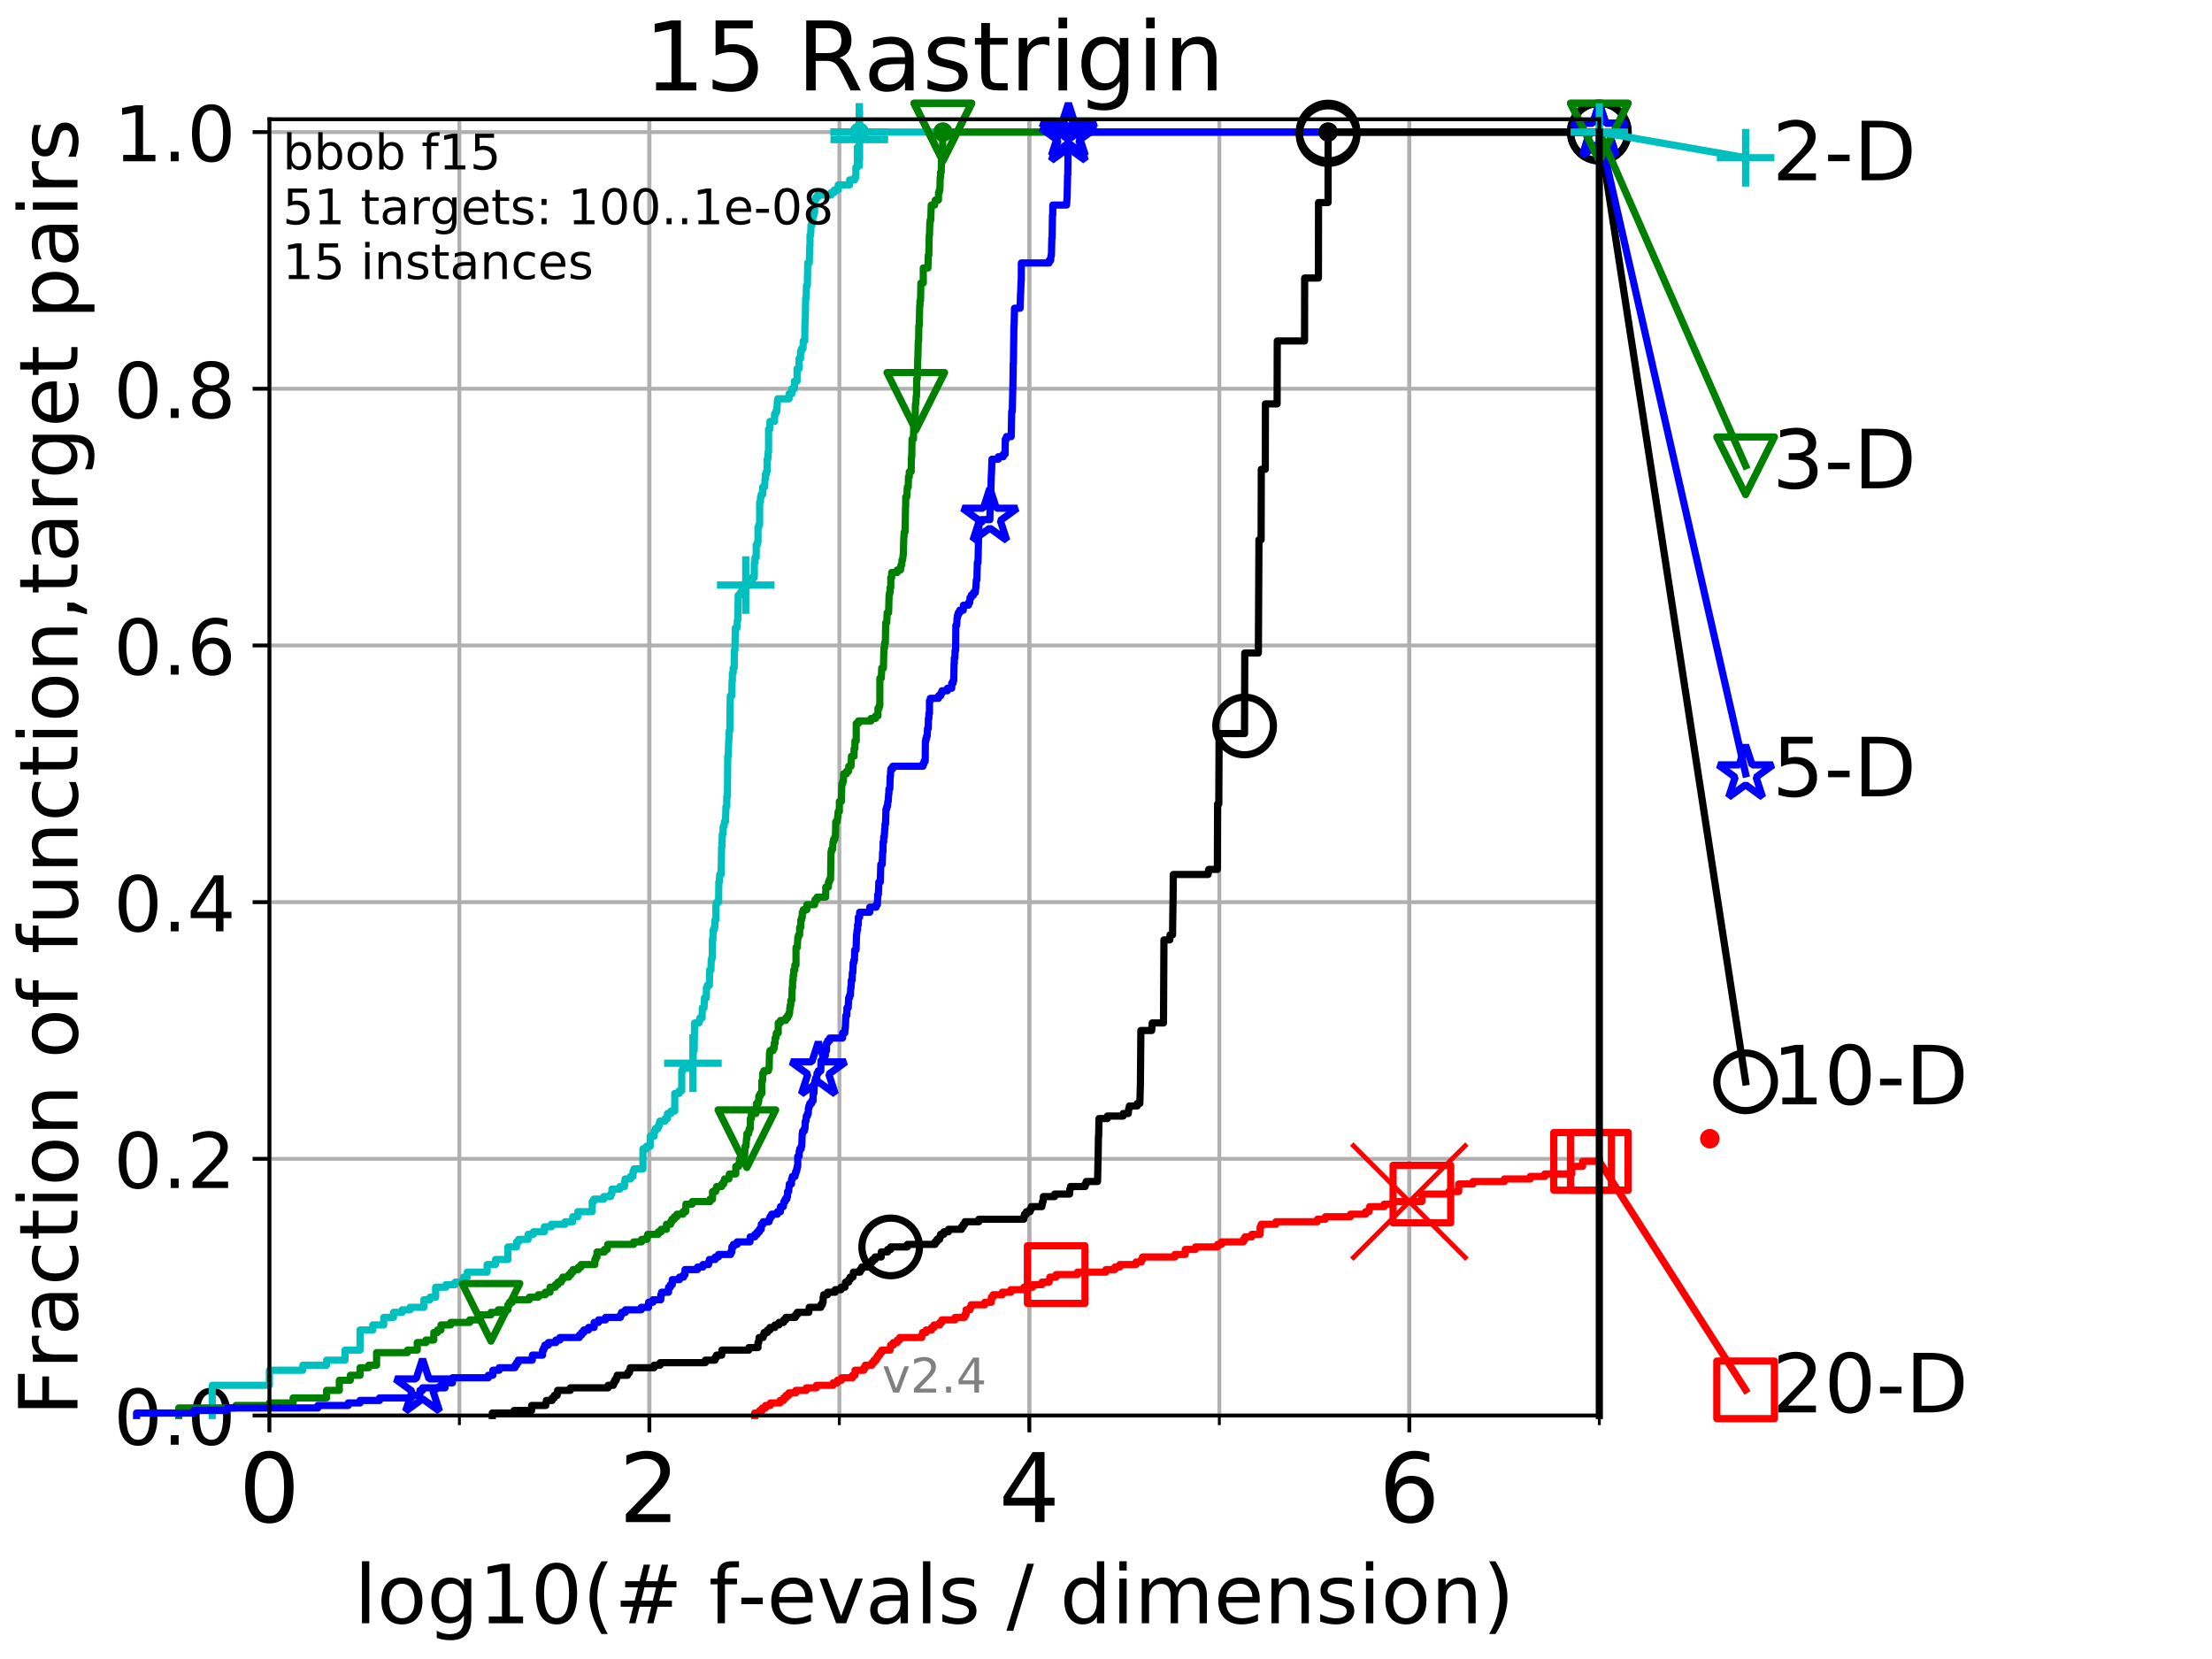 <?xml version="1.0" encoding="utf-8" standalone="no"?>
<!DOCTYPE svg PUBLIC "-//W3C//DTD SVG 1.1//EN"
  "http://www.w3.org/Graphics/SVG/1.1/DTD/svg11.dtd">
<!-- Created with matplotlib (http://matplotlib.org/) -->
<svg height="345.6pt" version="1.1" viewBox="0 0 460.8 345.6" width="460.8pt" xmlns="http://www.w3.org/2000/svg" xmlns:xlink="http://www.w3.org/1999/xlink">
 <defs>
  <style type="text/css">
*{stroke-linecap:butt;stroke-linejoin:round;}
  </style>
 </defs>
 <g id="figure_1">
  <g id="patch_1">
   <path d="M 0 345.6 
L 460.8 345.6 
L 460.8 0 
L 0 0 
z
" style="fill:#ffffff;"/>
  </g>
  <g id="axes_1">
   <g id="patch_2">
    <path d="M 56.12 294.88 
L 333.168 294.88 
L 333.168 24.84 
L 56.12 24.84 
z
" style="fill:#ffffff;"/>
   </g>
   <g id="matplotlib.axis_1">
    <g id="xtick_1">
     <g id="line2d_1">
      <path clip-path="url(#pf334476c66)" d="M 56.12 294.88 
L 56.12 24.84 
" style="fill:none;stroke:#b0b0b0;stroke-linecap:square;stroke-width:0.8;"/>
     </g>
     <g id="line2d_2">
      <defs>
       <path d="M 0 0 
L 0 3.5 
" id="me5f210ef85" style="stroke:#000000;stroke-width:0.8;"/>
      </defs>
      <g>
       <use style="stroke:#000000;stroke-width:0.8;" x="56.12" xlink:href="#me5f210ef85" y="294.88"/>
      </g>
     </g>
     <g id="text_1">
      <!-- 0 -->
      <defs>
       <path d="M 31.781 66.406 
Q 24.172 66.406 20.328 58.906 
Q 16.5 51.422 16.5 36.375 
Q 16.5 21.391 20.328 13.891 
Q 24.172 6.391 31.781 6.391 
Q 39.453 6.391 43.281 13.891 
Q 47.125 21.391 47.125 36.375 
Q 47.125 51.422 43.281 58.906 
Q 39.453 66.406 31.781 66.406 
z
M 31.781 74.219 
Q 44.047 74.219 50.516 64.516 
Q 56.984 54.828 56.984 36.375 
Q 56.984 17.969 50.516 8.266 
Q 44.047 -1.422 31.781 -1.422 
Q 19.531 -1.422 13.062 8.266 
Q 6.594 17.969 6.594 36.375 
Q 6.594 54.828 13.062 64.516 
Q 19.531 74.219 31.781 74.219 
z
" id="DejaVuSans-30"/>
      </defs>
      <g transform="translate(49.758 317.077)scale(0.2 -0.2)">
       <use xlink:href="#DejaVuSans-30"/>
      </g>
     </g>
    </g>
    <g id="xtick_2">
     <g id="line2d_3">
      <path clip-path="url(#pf334476c66)" d="M 135.277 294.88 
L 135.277 24.84 
" style="fill:none;stroke:#b0b0b0;stroke-linecap:square;stroke-width:0.8;"/>
     </g>
     <g id="line2d_4">
      <g>
       <use style="stroke:#000000;stroke-width:0.8;" x="135.277" xlink:href="#me5f210ef85" y="294.88"/>
      </g>
     </g>
     <g id="text_2">
      <!-- 2 -->
      <defs>
       <path d="M 19.188 8.297 
L 53.609 8.297 
L 53.609 0 
L 7.328 0 
L 7.328 8.297 
Q 12.938 14.109 22.625 23.891 
Q 32.328 33.688 34.812 36.531 
Q 39.547 41.844 41.422 45.531 
Q 43.312 49.219 43.312 52.781 
Q 43.312 58.594 39.234 62.25 
Q 35.156 65.922 28.609 65.922 
Q 23.969 65.922 18.812 64.312 
Q 13.672 62.703 7.812 59.422 
L 7.812 69.391 
Q 13.766 71.781 18.938 73 
Q 24.125 74.219 28.422 74.219 
Q 39.75 74.219 46.484 68.547 
Q 53.219 62.891 53.219 53.422 
Q 53.219 48.922 51.531 44.891 
Q 49.859 40.875 45.406 35.406 
Q 44.188 33.984 37.641 27.219 
Q 31.109 20.453 19.188 8.297 
z
" id="DejaVuSans-32"/>
      </defs>
      <g transform="translate(128.914 317.077)scale(0.2 -0.2)">
       <use xlink:href="#DejaVuSans-32"/>
      </g>
     </g>
    </g>
    <g id="xtick_3">
     <g id="line2d_5">
      <path clip-path="url(#pf334476c66)" d="M 214.433 294.88 
L 214.433 24.84 
" style="fill:none;stroke:#b0b0b0;stroke-linecap:square;stroke-width:0.8;"/>
     </g>
     <g id="line2d_6">
      <g>
       <use style="stroke:#000000;stroke-width:0.8;" x="214.433" xlink:href="#me5f210ef85" y="294.88"/>
      </g>
     </g>
     <g id="text_3">
      <!-- 4 -->
      <defs>
       <path d="M 37.797 64.312 
L 12.891 25.391 
L 37.797 25.391 
z
M 35.203 72.906 
L 47.609 72.906 
L 47.609 25.391 
L 58.016 25.391 
L 58.016 17.188 
L 47.609 17.188 
L 47.609 0 
L 37.797 0 
L 37.797 17.188 
L 4.891 17.188 
L 4.891 26.703 
z
" id="DejaVuSans-34"/>
      </defs>
      <g transform="translate(208.071 317.077)scale(0.2 -0.2)">
       <use xlink:href="#DejaVuSans-34"/>
      </g>
     </g>
    </g>
    <g id="xtick_4">
     <g id="line2d_7">
      <path clip-path="url(#pf334476c66)" d="M 293.59 294.88 
L 293.59 24.84 
" style="fill:none;stroke:#b0b0b0;stroke-linecap:square;stroke-width:0.8;"/>
     </g>
     <g id="line2d_8">
      <g>
       <use style="stroke:#000000;stroke-width:0.8;" x="293.59" xlink:href="#me5f210ef85" y="294.88"/>
      </g>
     </g>
     <g id="text_4">
      <!-- 6 -->
      <defs>
       <path d="M 33.016 40.375 
Q 26.375 40.375 22.484 35.828 
Q 18.609 31.297 18.609 23.391 
Q 18.609 15.531 22.484 10.953 
Q 26.375 6.391 33.016 6.391 
Q 39.656 6.391 43.531 10.953 
Q 47.406 15.531 47.406 23.391 
Q 47.406 31.297 43.531 35.828 
Q 39.656 40.375 33.016 40.375 
z
M 52.594 71.297 
L 52.594 62.312 
Q 48.875 64.062 45.094 64.984 
Q 41.312 65.922 37.594 65.922 
Q 27.828 65.922 22.672 59.328 
Q 17.531 52.734 16.797 39.406 
Q 19.672 43.656 24.016 45.922 
Q 28.375 48.188 33.594 48.188 
Q 44.578 48.188 50.953 41.516 
Q 57.328 34.859 57.328 23.391 
Q 57.328 12.156 50.688 5.359 
Q 44.047 -1.422 33.016 -1.422 
Q 20.359 -1.422 13.672 8.266 
Q 6.984 17.969 6.984 36.375 
Q 6.984 53.656 15.188 63.938 
Q 23.391 74.219 37.203 74.219 
Q 40.922 74.219 44.703 73.484 
Q 48.484 72.75 52.594 71.297 
z
" id="DejaVuSans-36"/>
      </defs>
      <g transform="translate(287.227 317.077)scale(0.2 -0.2)">
       <use xlink:href="#DejaVuSans-36"/>
      </g>
     </g>
    </g>
    <g id="xtick_5">
     <g id="line2d_9">
      <path clip-path="url(#pf334476c66)" d="M 56.12 294.88 
L 56.12 24.84 
" style="fill:none;stroke:#b0b0b0;stroke-linecap:square;stroke-width:0.8;"/>
     </g>
     <g id="line2d_10">
      <defs>
       <path d="M 0 0 
L 0 2 
" id="ma8ff803468" style="stroke:#000000;stroke-width:0.6;"/>
      </defs>
      <g>
       <use style="stroke:#000000;stroke-width:0.6;" x="56.12" xlink:href="#ma8ff803468" y="294.88"/>
      </g>
     </g>
    </g>
    <g id="xtick_6">
     <g id="line2d_11">
      <path clip-path="url(#pf334476c66)" d="M 95.698 294.88 
L 95.698 24.84 
" style="fill:none;stroke:#b0b0b0;stroke-linecap:square;stroke-width:0.8;"/>
     </g>
     <g id="line2d_12">
      <g>
       <use style="stroke:#000000;stroke-width:0.6;" x="95.698" xlink:href="#ma8ff803468" y="294.88"/>
      </g>
     </g>
    </g>
    <g id="xtick_7">
     <g id="line2d_13">
      <path clip-path="url(#pf334476c66)" d="M 135.277 294.88 
L 135.277 24.84 
" style="fill:none;stroke:#b0b0b0;stroke-linecap:square;stroke-width:0.8;"/>
     </g>
     <g id="line2d_14">
      <g>
       <use style="stroke:#000000;stroke-width:0.6;" x="135.277" xlink:href="#ma8ff803468" y="294.88"/>
      </g>
     </g>
    </g>
    <g id="xtick_8">
     <g id="line2d_15">
      <path clip-path="url(#pf334476c66)" d="M 174.855 294.88 
L 174.855 24.84 
" style="fill:none;stroke:#b0b0b0;stroke-linecap:square;stroke-width:0.8;"/>
     </g>
     <g id="line2d_16">
      <g>
       <use style="stroke:#000000;stroke-width:0.6;" x="174.855" xlink:href="#ma8ff803468" y="294.88"/>
      </g>
     </g>
    </g>
    <g id="xtick_9">
     <g id="line2d_17">
      <path clip-path="url(#pf334476c66)" d="M 214.433 294.88 
L 214.433 24.84 
" style="fill:none;stroke:#b0b0b0;stroke-linecap:square;stroke-width:0.8;"/>
     </g>
     <g id="line2d_18">
      <g>
       <use style="stroke:#000000;stroke-width:0.6;" x="214.433" xlink:href="#ma8ff803468" y="294.88"/>
      </g>
     </g>
    </g>
    <g id="xtick_10">
     <g id="line2d_19">
      <path clip-path="url(#pf334476c66)" d="M 254.011 294.88 
L 254.011 24.84 
" style="fill:none;stroke:#b0b0b0;stroke-linecap:square;stroke-width:0.8;"/>
     </g>
     <g id="line2d_20">
      <g>
       <use style="stroke:#000000;stroke-width:0.6;" x="254.011" xlink:href="#ma8ff803468" y="294.88"/>
      </g>
     </g>
    </g>
    <g id="xtick_11">
     <g id="line2d_21">
      <path clip-path="url(#pf334476c66)" d="M 293.59 294.88 
L 293.59 24.84 
" style="fill:none;stroke:#b0b0b0;stroke-linecap:square;stroke-width:0.8;"/>
     </g>
     <g id="line2d_22">
      <g>
       <use style="stroke:#000000;stroke-width:0.6;" x="293.59" xlink:href="#ma8ff803468" y="294.88"/>
      </g>
     </g>
    </g>
    <g id="xtick_12">
     <g id="line2d_23">
      <path clip-path="url(#pf334476c66)" d="M 333.168 294.88 
L 333.168 24.84 
" style="fill:none;stroke:#b0b0b0;stroke-linecap:square;stroke-width:0.8;"/>
     </g>
     <g id="line2d_24">
      <g>
       <use style="stroke:#000000;stroke-width:0.6;" x="333.168" xlink:href="#ma8ff803468" y="294.88"/>
      </g>
     </g>
    </g>
    <g id="text_5">
     <!-- log10(# f-evals / dimension) -->
     <defs>
      <path d="M 9.422 75.984 
L 18.406 75.984 
L 18.406 0 
L 9.422 0 
z
" id="DejaVuSans-6c"/>
      <path d="M 30.609 48.391 
Q 23.391 48.391 19.188 42.75 
Q 14.984 37.109 14.984 27.297 
Q 14.984 17.484 19.156 11.844 
Q 23.344 6.203 30.609 6.203 
Q 37.797 6.203 41.984 11.859 
Q 46.188 17.531 46.188 27.297 
Q 46.188 37.016 41.984 42.703 
Q 37.797 48.391 30.609 48.391 
z
M 30.609 56 
Q 42.328 56 49.016 48.375 
Q 55.719 40.766 55.719 27.297 
Q 55.719 13.875 49.016 6.219 
Q 42.328 -1.422 30.609 -1.422 
Q 18.844 -1.422 12.172 6.219 
Q 5.516 13.875 5.516 27.297 
Q 5.516 40.766 12.172 48.375 
Q 18.844 56 30.609 56 
z
" id="DejaVuSans-6f"/>
      <path d="M 45.406 27.984 
Q 45.406 37.75 41.375 43.109 
Q 37.359 48.484 30.078 48.484 
Q 22.859 48.484 18.828 43.109 
Q 14.797 37.75 14.797 27.984 
Q 14.797 18.266 18.828 12.891 
Q 22.859 7.516 30.078 7.516 
Q 37.359 7.516 41.375 12.891 
Q 45.406 18.266 45.406 27.984 
z
M 54.391 6.781 
Q 54.391 -7.172 48.188 -13.984 
Q 42 -20.797 29.203 -20.797 
Q 24.469 -20.797 20.266 -20.094 
Q 16.062 -19.391 12.109 -17.922 
L 12.109 -9.188 
Q 16.062 -11.328 19.922 -12.344 
Q 23.781 -13.375 27.781 -13.375 
Q 36.625 -13.375 41.016 -8.766 
Q 45.406 -4.156 45.406 5.172 
L 45.406 9.625 
Q 42.625 4.781 38.281 2.391 
Q 33.938 0 27.875 0 
Q 17.828 0 11.672 7.656 
Q 5.516 15.328 5.516 27.984 
Q 5.516 40.672 11.672 48.328 
Q 17.828 56 27.875 56 
Q 33.938 56 38.281 53.609 
Q 42.625 51.219 45.406 46.391 
L 45.406 54.688 
L 54.391 54.688 
z
" id="DejaVuSans-67"/>
      <path d="M 12.406 8.297 
L 28.516 8.297 
L 28.516 63.922 
L 10.984 60.406 
L 10.984 69.391 
L 28.422 72.906 
L 38.281 72.906 
L 38.281 8.297 
L 54.391 8.297 
L 54.391 0 
L 12.406 0 
z
" id="DejaVuSans-31"/>
      <path d="M 31 75.875 
Q 24.469 64.656 21.281 53.656 
Q 18.109 42.672 18.109 31.391 
Q 18.109 20.125 21.312 9.062 
Q 24.516 -2 31 -13.188 
L 23.188 -13.188 
Q 15.875 -1.703 12.234 9.375 
Q 8.594 20.453 8.594 31.391 
Q 8.594 42.281 12.203 53.312 
Q 15.828 64.359 23.188 75.875 
z
" id="DejaVuSans-28"/>
      <path d="M 51.125 44 
L 36.922 44 
L 32.812 27.688 
L 47.125 27.688 
z
M 43.797 71.781 
L 38.719 51.516 
L 52.984 51.516 
L 58.109 71.781 
L 65.922 71.781 
L 60.891 51.516 
L 76.125 51.516 
L 76.125 44 
L 58.984 44 
L 54.984 27.688 
L 70.516 27.688 
L 70.516 20.219 
L 53.078 20.219 
L 48 0 
L 40.188 0 
L 45.219 20.219 
L 30.906 20.219 
L 25.875 0 
L 18.016 0 
L 23.094 20.219 
L 7.719 20.219 
L 7.719 27.688 
L 24.906 27.688 
L 29 44 
L 13.281 44 
L 13.281 51.516 
L 30.906 51.516 
L 35.891 71.781 
z
" id="DejaVuSans-23"/>
      <path id="DejaVuSans-20"/>
      <path d="M 37.109 75.984 
L 37.109 68.5 
L 28.516 68.5 
Q 23.688 68.5 21.797 66.547 
Q 19.922 64.594 19.922 59.516 
L 19.922 54.688 
L 34.719 54.688 
L 34.719 47.703 
L 19.922 47.703 
L 19.922 0 
L 10.891 0 
L 10.891 47.703 
L 2.297 47.703 
L 2.297 54.688 
L 10.891 54.688 
L 10.891 58.5 
Q 10.891 67.625 15.141 71.797 
Q 19.391 75.984 28.609 75.984 
z
" id="DejaVuSans-66"/>
      <path d="M 4.891 31.391 
L 31.203 31.391 
L 31.203 23.391 
L 4.891 23.391 
z
" id="DejaVuSans-2d"/>
      <path d="M 56.203 29.594 
L 56.203 25.203 
L 14.891 25.203 
Q 15.484 15.922 20.484 11.062 
Q 25.484 6.203 34.422 6.203 
Q 39.594 6.203 44.453 7.469 
Q 49.312 8.734 54.109 11.281 
L 54.109 2.781 
Q 49.266 0.734 44.188 -0.344 
Q 39.109 -1.422 33.891 -1.422 
Q 20.797 -1.422 13.156 6.188 
Q 5.516 13.812 5.516 26.812 
Q 5.516 40.234 12.766 48.109 
Q 20.016 56 32.328 56 
Q 43.359 56 49.781 48.891 
Q 56.203 41.797 56.203 29.594 
z
M 47.219 32.234 
Q 47.125 39.594 43.094 43.984 
Q 39.062 48.391 32.422 48.391 
Q 24.906 48.391 20.391 44.141 
Q 15.875 39.891 15.188 32.172 
z
" id="DejaVuSans-65"/>
      <path d="M 2.984 54.688 
L 12.5 54.688 
L 29.594 8.797 
L 46.688 54.688 
L 56.203 54.688 
L 35.688 0 
L 23.484 0 
z
" id="DejaVuSans-76"/>
      <path d="M 34.281 27.484 
Q 23.391 27.484 19.188 25 
Q 14.984 22.516 14.984 16.5 
Q 14.984 11.719 18.141 8.906 
Q 21.297 6.109 26.703 6.109 
Q 34.188 6.109 38.703 11.406 
Q 43.219 16.703 43.219 25.484 
L 43.219 27.484 
z
M 52.203 31.203 
L 52.203 0 
L 43.219 0 
L 43.219 8.297 
Q 40.141 3.328 35.547 0.953 
Q 30.953 -1.422 24.312 -1.422 
Q 15.922 -1.422 10.953 3.297 
Q 6 8.016 6 15.922 
Q 6 25.141 12.172 29.828 
Q 18.359 34.516 30.609 34.516 
L 43.219 34.516 
L 43.219 35.406 
Q 43.219 41.609 39.141 45 
Q 35.062 48.391 27.688 48.391 
Q 23 48.391 18.547 47.266 
Q 14.109 46.141 10.016 43.891 
L 10.016 52.203 
Q 14.938 54.109 19.578 55.047 
Q 24.219 56 28.609 56 
Q 40.484 56 46.344 49.844 
Q 52.203 43.703 52.203 31.203 
z
" id="DejaVuSans-61"/>
      <path d="M 44.281 53.078 
L 44.281 44.578 
Q 40.484 46.531 36.375 47.5 
Q 32.281 48.484 27.875 48.484 
Q 21.188 48.484 17.844 46.438 
Q 14.5 44.391 14.5 40.281 
Q 14.5 37.156 16.891 35.375 
Q 19.281 33.594 26.516 31.984 
L 29.594 31.297 
Q 39.156 29.25 43.188 25.516 
Q 47.219 21.781 47.219 15.094 
Q 47.219 7.469 41.188 3.016 
Q 35.156 -1.422 24.609 -1.422 
Q 20.219 -1.422 15.453 -0.562 
Q 10.688 0.297 5.422 2 
L 5.422 11.281 
Q 10.406 8.688 15.234 7.391 
Q 20.062 6.109 24.812 6.109 
Q 31.156 6.109 34.562 8.281 
Q 37.984 10.453 37.984 14.406 
Q 37.984 18.062 35.516 20.016 
Q 33.062 21.969 24.703 23.781 
L 21.578 24.516 
Q 13.234 26.266 9.516 29.906 
Q 5.812 33.547 5.812 39.891 
Q 5.812 47.609 11.281 51.797 
Q 16.75 56 26.812 56 
Q 31.781 56 36.172 55.266 
Q 40.578 54.547 44.281 53.078 
z
" id="DejaVuSans-73"/>
      <path d="M 25.391 72.906 
L 33.688 72.906 
L 8.297 -9.281 
L 0 -9.281 
z
" id="DejaVuSans-2f"/>
      <path d="M 45.406 46.391 
L 45.406 75.984 
L 54.391 75.984 
L 54.391 0 
L 45.406 0 
L 45.406 8.203 
Q 42.578 3.328 38.25 0.953 
Q 33.938 -1.422 27.875 -1.422 
Q 17.969 -1.422 11.734 6.484 
Q 5.516 14.406 5.516 27.297 
Q 5.516 40.188 11.734 48.094 
Q 17.969 56 27.875 56 
Q 33.938 56 38.25 53.625 
Q 42.578 51.266 45.406 46.391 
z
M 14.797 27.297 
Q 14.797 17.391 18.875 11.75 
Q 22.953 6.109 30.078 6.109 
Q 37.203 6.109 41.297 11.75 
Q 45.406 17.391 45.406 27.297 
Q 45.406 37.203 41.297 42.844 
Q 37.203 48.484 30.078 48.484 
Q 22.953 48.484 18.875 42.844 
Q 14.797 37.203 14.797 27.297 
z
" id="DejaVuSans-64"/>
      <path d="M 9.422 54.688 
L 18.406 54.688 
L 18.406 0 
L 9.422 0 
z
M 9.422 75.984 
L 18.406 75.984 
L 18.406 64.594 
L 9.422 64.594 
z
" id="DejaVuSans-69"/>
      <path d="M 52 44.188 
Q 55.375 50.25 60.062 53.125 
Q 64.75 56 71.094 56 
Q 79.641 56 84.281 50.016 
Q 88.922 44.047 88.922 33.016 
L 88.922 0 
L 79.891 0 
L 79.891 32.719 
Q 79.891 40.578 77.094 44.375 
Q 74.312 48.188 68.609 48.188 
Q 61.625 48.188 57.562 43.547 
Q 53.516 38.922 53.516 30.906 
L 53.516 0 
L 44.484 0 
L 44.484 32.719 
Q 44.484 40.625 41.703 44.406 
Q 38.922 48.188 33.109 48.188 
Q 26.219 48.188 22.156 43.531 
Q 18.109 38.875 18.109 30.906 
L 18.109 0 
L 9.078 0 
L 9.078 54.688 
L 18.109 54.688 
L 18.109 46.188 
Q 21.188 51.219 25.484 53.609 
Q 29.781 56 35.688 56 
Q 41.656 56 45.828 52.969 
Q 50 49.953 52 44.188 
z
" id="DejaVuSans-6d"/>
      <path d="M 54.891 33.016 
L 54.891 0 
L 45.906 0 
L 45.906 32.719 
Q 45.906 40.484 42.875 44.328 
Q 39.844 48.188 33.797 48.188 
Q 26.516 48.188 22.312 43.547 
Q 18.109 38.922 18.109 30.906 
L 18.109 0 
L 9.078 0 
L 9.078 54.688 
L 18.109 54.688 
L 18.109 46.188 
Q 21.344 51.125 25.703 53.562 
Q 30.078 56 35.797 56 
Q 45.219 56 50.047 50.172 
Q 54.891 44.344 54.891 33.016 
z
" id="DejaVuSans-6e"/>
      <path d="M 8.016 75.875 
L 15.828 75.875 
Q 23.141 64.359 26.781 53.312 
Q 30.422 42.281 30.422 31.391 
Q 30.422 20.453 26.781 9.375 
Q 23.141 -1.703 15.828 -13.188 
L 8.016 -13.188 
Q 14.5 -2 17.703 9.062 
Q 20.906 20.125 20.906 31.391 
Q 20.906 42.672 17.703 53.656 
Q 14.5 64.656 8.016 75.875 
z
" id="DejaVuSans-29"/>
     </defs>
     <g transform="translate(73.803 338.154)scale(0.17 -0.17)">
      <use xlink:href="#DejaVuSans-6c"/>
      <use x="27.783" xlink:href="#DejaVuSans-6f"/>
      <use x="88.965" xlink:href="#DejaVuSans-67"/>
      <use x="152.441" xlink:href="#DejaVuSans-31"/>
      <use x="216.064" xlink:href="#DejaVuSans-30"/>
      <use x="279.688" xlink:href="#DejaVuSans-28"/>
      <use x="318.701" xlink:href="#DejaVuSans-23"/>
      <use x="402.49" xlink:href="#DejaVuSans-20"/>
      <use x="434.277" xlink:href="#DejaVuSans-66"/>
      <use x="469.404" xlink:href="#DejaVuSans-2d"/>
      <use x="505.488" xlink:href="#DejaVuSans-65"/>
      <use x="567.012" xlink:href="#DejaVuSans-76"/>
      <use x="626.191" xlink:href="#DejaVuSans-61"/>
      <use x="687.471" xlink:href="#DejaVuSans-6c"/>
      <use x="715.254" xlink:href="#DejaVuSans-73"/>
      <use x="767.354" xlink:href="#DejaVuSans-20"/>
      <use x="799.141" xlink:href="#DejaVuSans-2f"/>
      <use x="832.832" xlink:href="#DejaVuSans-20"/>
      <use x="864.619" xlink:href="#DejaVuSans-64"/>
      <use x="928.096" xlink:href="#DejaVuSans-69"/>
      <use x="955.879" xlink:href="#DejaVuSans-6d"/>
      <use x="1053.291" xlink:href="#DejaVuSans-65"/>
      <use x="1114.814" xlink:href="#DejaVuSans-6e"/>
      <use x="1178.193" xlink:href="#DejaVuSans-73"/>
      <use x="1230.293" xlink:href="#DejaVuSans-69"/>
      <use x="1258.076" xlink:href="#DejaVuSans-6f"/>
      <use x="1319.258" xlink:href="#DejaVuSans-6e"/>
      <use x="1382.637" xlink:href="#DejaVuSans-29"/>
     </g>
    </g>
   </g>
   <g id="matplotlib.axis_2">
    <g id="ytick_1">
     <g id="line2d_25">
      <path clip-path="url(#pf334476c66)" d="M 56.12 294.88 
L 333.168 294.88 
" style="fill:none;stroke:#b0b0b0;stroke-linecap:square;stroke-width:0.8;"/>
     </g>
     <g id="line2d_26">
      <defs>
       <path d="M 0 0 
L -3.5 0 
" id="m4a038957e8" style="stroke:#000000;stroke-width:0.8;"/>
      </defs>
      <g>
       <use style="stroke:#000000;stroke-width:0.8;" x="56.12" xlink:href="#m4a038957e8" y="294.88"/>
      </g>
     </g>
     <g id="text_6">
      <!-- 0.0 -->
      <defs>
       <path d="M 10.688 12.406 
L 21 12.406 
L 21 0 
L 10.688 0 
z
" id="DejaVuSans-2e"/>
      </defs>
      <g transform="translate(23.675 300.959)scale(0.16 -0.16)">
       <use xlink:href="#DejaVuSans-30"/>
       <use x="63.623" xlink:href="#DejaVuSans-2e"/>
       <use x="95.41" xlink:href="#DejaVuSans-30"/>
      </g>
     </g>
    </g>
    <g id="ytick_2">
     <g id="line2d_27">
      <path clip-path="url(#pf334476c66)" d="M 56.12 241.407 
L 333.168 241.407 
" style="fill:none;stroke:#b0b0b0;stroke-linecap:square;stroke-width:0.8;"/>
     </g>
     <g id="line2d_28">
      <g>
       <use style="stroke:#000000;stroke-width:0.8;" x="56.12" xlink:href="#m4a038957e8" y="241.407"/>
      </g>
     </g>
     <g id="text_7">
      <!-- 0.2 -->
      <g transform="translate(23.675 247.485)scale(0.16 -0.16)">
       <use xlink:href="#DejaVuSans-30"/>
       <use x="63.623" xlink:href="#DejaVuSans-2e"/>
       <use x="95.41" xlink:href="#DejaVuSans-32"/>
      </g>
     </g>
    </g>
    <g id="ytick_3">
     <g id="line2d_29">
      <path clip-path="url(#pf334476c66)" d="M 56.12 187.933 
L 333.168 187.933 
" style="fill:none;stroke:#b0b0b0;stroke-linecap:square;stroke-width:0.8;"/>
     </g>
     <g id="line2d_30">
      <g>
       <use style="stroke:#000000;stroke-width:0.8;" x="56.12" xlink:href="#m4a038957e8" y="187.933"/>
      </g>
     </g>
     <g id="text_8">
      <!-- 0.4 -->
      <g transform="translate(23.675 194.012)scale(0.16 -0.16)">
       <use xlink:href="#DejaVuSans-30"/>
       <use x="63.623" xlink:href="#DejaVuSans-2e"/>
       <use x="95.41" xlink:href="#DejaVuSans-34"/>
      </g>
     </g>
    </g>
    <g id="ytick_4">
     <g id="line2d_31">
      <path clip-path="url(#pf334476c66)" d="M 56.12 134.46 
L 333.168 134.46 
" style="fill:none;stroke:#b0b0b0;stroke-linecap:square;stroke-width:0.8;"/>
     </g>
     <g id="line2d_32">
      <g>
       <use style="stroke:#000000;stroke-width:0.8;" x="56.12" xlink:href="#m4a038957e8" y="134.46"/>
      </g>
     </g>
     <g id="text_9">
      <!-- 0.6 -->
      <g transform="translate(23.675 140.539)scale(0.16 -0.16)">
       <use xlink:href="#DejaVuSans-30"/>
       <use x="63.623" xlink:href="#DejaVuSans-2e"/>
       <use x="95.41" xlink:href="#DejaVuSans-36"/>
      </g>
     </g>
    </g>
    <g id="ytick_5">
     <g id="line2d_33">
      <path clip-path="url(#pf334476c66)" d="M 56.12 80.987 
L 333.168 80.987 
" style="fill:none;stroke:#b0b0b0;stroke-linecap:square;stroke-width:0.8;"/>
     </g>
     <g id="line2d_34">
      <g>
       <use style="stroke:#000000;stroke-width:0.8;" x="56.12" xlink:href="#m4a038957e8" y="80.987"/>
      </g>
     </g>
     <g id="text_10">
      <!-- 0.8 -->
      <defs>
       <path d="M 31.781 34.625 
Q 24.75 34.625 20.719 30.859 
Q 16.703 27.094 16.703 20.516 
Q 16.703 13.922 20.719 10.156 
Q 24.75 6.391 31.781 6.391 
Q 38.812 6.391 42.859 10.172 
Q 46.922 13.969 46.922 20.516 
Q 46.922 27.094 42.891 30.859 
Q 38.875 34.625 31.781 34.625 
z
M 21.922 38.812 
Q 15.578 40.375 12.031 44.719 
Q 8.5 49.078 8.5 55.328 
Q 8.5 64.062 14.719 69.141 
Q 20.953 74.219 31.781 74.219 
Q 42.672 74.219 48.875 69.141 
Q 55.078 64.062 55.078 55.328 
Q 55.078 49.078 51.531 44.719 
Q 48 40.375 41.703 38.812 
Q 48.828 37.156 52.797 32.312 
Q 56.781 27.484 56.781 20.516 
Q 56.781 9.906 50.312 4.234 
Q 43.844 -1.422 31.781 -1.422 
Q 19.734 -1.422 13.25 4.234 
Q 6.781 9.906 6.781 20.516 
Q 6.781 27.484 10.781 32.312 
Q 14.797 37.156 21.922 38.812 
z
M 18.312 54.391 
Q 18.312 48.734 21.844 45.562 
Q 25.391 42.391 31.781 42.391 
Q 38.141 42.391 41.719 45.562 
Q 45.312 48.734 45.312 54.391 
Q 45.312 60.062 41.719 63.234 
Q 38.141 66.406 31.781 66.406 
Q 25.391 66.406 21.844 63.234 
Q 18.312 60.062 18.312 54.391 
z
" id="DejaVuSans-38"/>
      </defs>
      <g transform="translate(23.675 87.066)scale(0.16 -0.16)">
       <use xlink:href="#DejaVuSans-30"/>
       <use x="63.623" xlink:href="#DejaVuSans-2e"/>
       <use x="95.41" xlink:href="#DejaVuSans-38"/>
      </g>
     </g>
    </g>
    <g id="ytick_6">
     <g id="line2d_35">
      <path clip-path="url(#pf334476c66)" d="M 56.12 27.514 
L 333.168 27.514 
" style="fill:none;stroke:#b0b0b0;stroke-linecap:square;stroke-width:0.8;"/>
     </g>
     <g id="line2d_36">
      <g>
       <use style="stroke:#000000;stroke-width:0.8;" x="56.12" xlink:href="#m4a038957e8" y="27.514"/>
      </g>
     </g>
     <g id="text_11">
      <!-- 1.0 -->
      <g transform="translate(23.675 33.592)scale(0.16 -0.16)">
       <use xlink:href="#DejaVuSans-31"/>
       <use x="63.623" xlink:href="#DejaVuSans-2e"/>
       <use x="95.41" xlink:href="#DejaVuSans-30"/>
      </g>
     </g>
    </g>
    <g id="text_12">
     <!-- Fraction of function,target pairs -->
     <defs>
      <path d="M 9.812 72.906 
L 51.703 72.906 
L 51.703 64.594 
L 19.672 64.594 
L 19.672 43.109 
L 48.578 43.109 
L 48.578 34.812 
L 19.672 34.812 
L 19.672 0 
L 9.812 0 
z
" id="DejaVuSans-46"/>
      <path d="M 41.109 46.297 
Q 39.594 47.172 37.812 47.578 
Q 36.031 48 33.891 48 
Q 26.266 48 22.188 43.047 
Q 18.109 38.094 18.109 28.812 
L 18.109 0 
L 9.078 0 
L 9.078 54.688 
L 18.109 54.688 
L 18.109 46.188 
Q 20.953 51.172 25.484 53.578 
Q 30.031 56 36.531 56 
Q 37.453 56 38.578 55.875 
Q 39.703 55.766 41.062 55.516 
z
" id="DejaVuSans-72"/>
      <path d="M 48.781 52.594 
L 48.781 44.188 
Q 44.969 46.297 41.141 47.344 
Q 37.312 48.391 33.406 48.391 
Q 24.656 48.391 19.812 42.844 
Q 14.984 37.312 14.984 27.297 
Q 14.984 17.281 19.812 11.734 
Q 24.656 6.203 33.406 6.203 
Q 37.312 6.203 41.141 7.25 
Q 44.969 8.297 48.781 10.406 
L 48.781 2.094 
Q 45.016 0.344 40.984 -0.531 
Q 36.969 -1.422 32.422 -1.422 
Q 20.062 -1.422 12.781 6.344 
Q 5.516 14.109 5.516 27.297 
Q 5.516 40.672 12.859 48.328 
Q 20.219 56 33.016 56 
Q 37.156 56 41.109 55.141 
Q 45.062 54.297 48.781 52.594 
z
" id="DejaVuSans-63"/>
      <path d="M 18.312 70.219 
L 18.312 54.688 
L 36.812 54.688 
L 36.812 47.703 
L 18.312 47.703 
L 18.312 18.016 
Q 18.312 11.328 20.141 9.422 
Q 21.969 7.516 27.594 7.516 
L 36.812 7.516 
L 36.812 0 
L 27.594 0 
Q 17.188 0 13.234 3.875 
Q 9.281 7.766 9.281 18.016 
L 9.281 47.703 
L 2.688 47.703 
L 2.688 54.688 
L 9.281 54.688 
L 9.281 70.219 
z
" id="DejaVuSans-74"/>
      <path d="M 8.5 21.578 
L 8.5 54.688 
L 17.484 54.688 
L 17.484 21.922 
Q 17.484 14.156 20.5 10.266 
Q 23.531 6.391 29.594 6.391 
Q 36.859 6.391 41.078 11.031 
Q 45.312 15.672 45.312 23.688 
L 45.312 54.688 
L 54.297 54.688 
L 54.297 0 
L 45.312 0 
L 45.312 8.406 
Q 42.047 3.422 37.719 1 
Q 33.406 -1.422 27.688 -1.422 
Q 18.266 -1.422 13.375 4.438 
Q 8.5 10.297 8.5 21.578 
z
M 31.109 56 
z
" id="DejaVuSans-75"/>
      <path d="M 11.719 12.406 
L 22.016 12.406 
L 22.016 4 
L 14.016 -11.625 
L 7.719 -11.625 
L 11.719 4 
z
" id="DejaVuSans-2c"/>
      <path d="M 18.109 8.203 
L 18.109 -20.797 
L 9.078 -20.797 
L 9.078 54.688 
L 18.109 54.688 
L 18.109 46.391 
Q 20.953 51.266 25.266 53.625 
Q 29.594 56 35.594 56 
Q 45.562 56 51.781 48.094 
Q 58.016 40.188 58.016 27.297 
Q 58.016 14.406 51.781 6.484 
Q 45.562 -1.422 35.594 -1.422 
Q 29.594 -1.422 25.266 0.953 
Q 20.953 3.328 18.109 8.203 
z
M 48.688 27.297 
Q 48.688 37.203 44.609 42.844 
Q 40.531 48.484 33.406 48.484 
Q 26.266 48.484 22.188 42.844 
Q 18.109 37.203 18.109 27.297 
Q 18.109 17.391 22.188 11.75 
Q 26.266 6.109 33.406 6.109 
Q 40.531 6.109 44.609 11.75 
Q 48.688 17.391 48.688 27.297 
z
" id="DejaVuSans-70"/>
     </defs>
     <g transform="translate(16.14 294.999)rotate(-90)scale(0.17 -0.17)">
      <use xlink:href="#DejaVuSans-46"/>
      <use x="57.41" xlink:href="#DejaVuSans-72"/>
      <use x="98.523" xlink:href="#DejaVuSans-61"/>
      <use x="159.803" xlink:href="#DejaVuSans-63"/>
      <use x="214.783" xlink:href="#DejaVuSans-74"/>
      <use x="253.992" xlink:href="#DejaVuSans-69"/>
      <use x="281.775" xlink:href="#DejaVuSans-6f"/>
      <use x="342.957" xlink:href="#DejaVuSans-6e"/>
      <use x="406.336" xlink:href="#DejaVuSans-20"/>
      <use x="438.123" xlink:href="#DejaVuSans-6f"/>
      <use x="499.305" xlink:href="#DejaVuSans-66"/>
      <use x="534.51" xlink:href="#DejaVuSans-20"/>
      <use x="566.297" xlink:href="#DejaVuSans-66"/>
      <use x="601.502" xlink:href="#DejaVuSans-75"/>
      <use x="664.881" xlink:href="#DejaVuSans-6e"/>
      <use x="728.26" xlink:href="#DejaVuSans-63"/>
      <use x="783.24" xlink:href="#DejaVuSans-74"/>
      <use x="822.449" xlink:href="#DejaVuSans-69"/>
      <use x="850.232" xlink:href="#DejaVuSans-6f"/>
      <use x="911.414" xlink:href="#DejaVuSans-6e"/>
      <use x="974.793" xlink:href="#DejaVuSans-2c"/>
      <use x="1006.58" xlink:href="#DejaVuSans-74"/>
      <use x="1045.789" xlink:href="#DejaVuSans-61"/>
      <use x="1107.068" xlink:href="#DejaVuSans-72"/>
      <use x="1148.166" xlink:href="#DejaVuSans-67"/>
      <use x="1211.643" xlink:href="#DejaVuSans-65"/>
      <use x="1273.166" xlink:href="#DejaVuSans-74"/>
      <use x="1312.375" xlink:href="#DejaVuSans-20"/>
      <use x="1344.162" xlink:href="#DejaVuSans-70"/>
      <use x="1407.639" xlink:href="#DejaVuSans-61"/>
      <use x="1468.918" xlink:href="#DejaVuSans-69"/>
      <use x="1496.701" xlink:href="#DejaVuSans-72"/>
      <use x="1537.814" xlink:href="#DejaVuSans-73"/>
     </g>
    </g>
   </g>
   <g id="line2d_37">
    <defs>
     <path d="M 0 1.5 
C 0.398 1.5 0.779 1.342 1.061 1.061 
C 1.342 0.779 1.5 0.398 1.5 0 
C 1.5 -0.398 1.342 -0.779 1.061 -1.061 
C 0.779 -1.342 0.398 -1.5 0 -1.5 
C -0.398 -1.5 -0.779 -1.342 -1.061 -1.061 
C -1.342 -0.779 -1.5 -0.398 -1.5 0 
C -1.5 0.398 -1.342 0.779 -1.061 1.061 
C -0.779 1.342 -0.398 1.5 0 1.5 
z
" id="m083db509a6" style="stroke:#00bfbf;"/>
    </defs>
    <g>
     <use style="fill:#00bfbf;stroke:#00bfbf;" x="179.004" xlink:href="#m083db509a6" y="27.514"/>
     <use style="fill:#00bfbf;stroke:#00bfbf;" x="179.004" xlink:href="#m083db509a6" y="27.514"/>
    </g>
   </g>
   <g id="line2d_38">
    <path d="M 44.206 294.88 
L 44.206 288.589 
L 56.12 288.589 
L 56.12 285.444 
L 63.089 285.444 
L 63.089 284.395 
L 68.034 284.395 
L 68.034 283.347 
L 71.87 283.347 
L 71.87 281.25 
L 75.004 281.25 
L 75.004 277.056 
L 77.653 277.056 
L 77.653 276.007 
L 79.949 276.007 
L 79.949 274.434 
L 81.973 274.434 
L 81.973 273.386 
L 83.784 273.386 
L 83.784 272.862 
L 85.422 272.862 
L 85.422 272.337 
L 88.294 272.337 
L 88.294 270.765 
L 89.568 270.765 
L 89.568 270.24 
L 90.753 270.24 
L 90.753 268.143 
L 92.905 268.143 
L 92.905 267.619 
L 94.817 267.619 
L 94.817 267.095 
L 96.537 267.095 
L 96.537 266.046 
L 97.337 266.046 
L 97.337 264.998 
L 101.482 264.998 
L 101.482 263.425 
L 103.231 263.425 
L 103.231 262.377 
L 105.802 262.377 
L 105.802 259.755 
L 107.613 259.755 
L 107.613 258.707 
L 108.037 258.707 
L 108.037 258.183 
L 110.015 258.183 
L 110.015 257.134 
L 111.101 257.134 
L 111.101 256.61 
L 113.396 256.61 
L 113.396 255.561 
L 114.866 255.561 
L 114.866 255.037 
L 117.716 255.037 
L 117.716 254.513 
L 119.311 254.513 
L 119.311 253.464 
L 120.365 253.464 
L 120.365 252.416 
L 123.362 252.416 
L 123.362 250.319 
L 123.703 250.319 
L 123.703 249.795 
L 125.765 249.795 
L 125.765 249.27 
L 127.198 249.27 
L 127.198 248.746 
L 127.471 248.746 
L 127.471 247.698 
L 129.146 247.698 
L 129.146 247.173 
L 130.101 247.173 
L 130.101 246.125 
L 130.217 246.125 
L 130.217 245.601 
L 131.333 245.601 
L 131.333 245.076 
L 131.865 245.076 
L 131.865 244.028 
L 132.074 244.028 
L 132.074 243.504 
L 133.937 243.504 
L 133.937 239.31 
L 134.664 239.31 
L 134.664 238.785 
L 135.448 238.785 
L 135.448 236.689 
L 136.278 236.689 
L 136.278 235.64 
L 136.52 235.64 
L 136.52 235.116 
L 137.07 235.116 
L 137.07 234.592 
L 137.301 234.592 
L 137.301 234.067 
L 137.453 234.067 
L 137.453 233.543 
L 138.553 233.543 
L 138.553 233.019 
L 139.043 233.019 
L 139.043 231.97 
L 139.786 231.97 
L 139.786 231.446 
L 140.562 231.446 
L 140.562 227.776 
L 141.485 227.776 
L 141.485 227.252 
L 142.015 227.252 
L 142.015 223.058 
L 142.246 223.058 
L 142.246 222.534 
L 143.622 222.534 
L 143.622 222.01 
L 143.936 222.01 
L 143.936 221.485 
L 144.347 221.485 
L 144.397 218.864 
L 144.598 218.864 
L 144.698 213.097 
L 145.617 213.097 
L 145.617 212.573 
L 145.804 212.573 
L 145.804 212.049 
L 146.264 212.049 
L 146.309 209.952 
L 146.667 209.952 
L 146.756 207.855 
L 147.148 207.855 
L 147.148 205.758 
L 147.362 205.758 
L 147.362 205.234 
L 147.782 205.234 
L 147.824 202.088 
L 148.111 202.088 
L 148.152 199.991 
L 148.273 199.991 
L 148.273 199.467 
L 148.394 199.467 
L 148.394 195.797 
L 148.514 195.797 
L 148.553 193.7 
L 148.79 193.7 
L 148.79 193.176 
L 148.907 193.176 
L 148.946 191.603 
L 149.139 191.603 
L 149.139 188.458 
L 149.292 188.458 
L 149.292 187.933 
L 149.705 187.933 
L 149.742 183.739 
L 149.853 183.739 
L 149.926 182.167 
L 150.217 182.167 
L 150.325 176.4 
L 150.396 176.4 
L 150.467 173.779 
L 150.609 173.779 
L 150.644 172.206 
L 150.819 172.206 
L 150.923 171.158 
L 151.129 171.158 
L 151.231 168.012 
L 151.4 168.012 
L 151.4 165.915 
L 151.534 165.915 
L 151.601 157.527 
L 151.701 157.527 
L 151.799 154.382 
L 151.832 154.382 
L 151.898 152.285 
L 152.028 152.285 
L 152.125 144.945 
L 152.444 144.945 
L 152.508 141.8 
L 152.571 141.8 
L 152.571 140.227 
L 152.727 140.227 
L 152.727 139.178 
L 152.944 139.178 
L 152.974 135.509 
L 153.097 135.509 
L 153.188 130.79 
L 153.518 130.79 
L 153.607 129.218 
L 153.696 129.218 
L 153.784 123.975 
L 154.217 123.975 
L 154.217 123.451 
L 154.557 123.451 
L 154.557 122.927 
L 155.026 122.927 
L 155.026 122.403 
L 155.35 122.403 
L 155.35 121.878 
L 156.488 121.878 
L 156.488 121.354 
L 156.637 121.354 
L 156.637 120.306 
L 157.126 120.306 
L 157.15 117.16 
L 157.27 117.16 
L 157.27 116.112 
L 157.531 116.112 
L 157.531 113.49 
L 157.765 113.49 
L 157.765 112.966 
L 157.904 112.966 
L 157.904 109.821 
L 158.087 109.821 
L 158.087 109.296 
L 158.246 109.296 
L 158.246 104.578 
L 158.426 104.578 
L 158.426 103.53 
L 158.559 103.53 
L 158.559 103.005 
L 158.889 103.005 
L 158.889 101.433 
L 159.297 101.433 
L 159.361 99.86 
L 159.424 99.86 
L 159.424 98.811 
L 159.634 98.811 
L 159.634 98.287 
L 159.8 98.287 
L 159.8 95.666 
L 159.964 95.666 
L 160.025 94.093 
L 160.107 94.093 
L 160.107 89.375 
L 160.388 89.375 
L 160.388 87.802 
L 161.357 87.802 
L 161.357 86.229 
L 161.601 86.229 
L 161.601 85.705 
L 161.822 85.705 
L 161.932 83.608 
L 162.023 83.608 
L 162.023 83.084 
L 164.375 83.084 
L 164.375 82.035 
L 164.95 82.035 
L 164.95 80.987 
L 165.492 80.987 
L 165.492 79.414 
L 166.046 79.414 
L 166.046 76.793 
L 166.457 76.793 
L 166.457 74.696 
L 166.776 74.696 
L 166.776 73.123 
L 166.981 73.123 
L 166.981 72.599 
L 167.291 72.599 
L 167.331 71.026 
L 167.634 71.026 
L 167.7 66.832 
L 167.752 66.832 
L 167.83 62.114 
L 167.92 62.114 
L 168.01 59.493 
L 168.188 59.493 
L 168.264 54.775 
L 168.589 54.775 
L 168.687 51.105 
L 168.736 51.105 
L 168.736 49.008 
L 168.871 49.008 
L 168.956 46.911 
L 169.149 46.911 
L 169.161 45.862 
L 169.292 45.862 
L 169.398 44.814 
L 169.563 44.814 
L 169.563 44.29 
L 169.691 44.29 
L 169.691 41.668 
L 169.944 41.668 
L 169.944 41.144 
L 170.329 41.144 
L 170.329 40.62 
L 173.149 40.62 
L 173.149 40.096 
L 173.8 40.096 
L 173.8 39.571 
L 174.604 39.571 
L 174.604 38.523 
L 176.994 38.523 
L 176.994 37.474 
L 178.024 37.474 
L 178.024 36.95 
L 178.287 36.95 
L 178.301 34.853 
L 178.608 34.853 
L 178.608 30.659 
L 178.963 30.659 
L 179.004 27.514 
L 333.168 27.514 
L 333.168 27.514 
" style="fill:none;stroke:#00bfbf;stroke-linecap:square;stroke-width:1.5;"/>
   </g>
   <g id="line2d_39">
    <defs>
     <path d="M -6 0 
L 6 0 
M 0 6 
L 0 -6 
" id="m48f5bd79ef" style="stroke:#00bfbf;stroke-width:1.5;"/>
    </defs>
    <g>
     <use style="fill-opacity:0;stroke:#00bfbf;stroke-width:1.5;" x="144.347" xlink:href="#m48f5bd79ef" y="221.485"/>
     <use style="fill-opacity:0;stroke:#00bfbf;stroke-width:1.5;" x="155.35" xlink:href="#m48f5bd79ef" y="121.878"/>
     <use style="fill-opacity:0;stroke:#00bfbf;stroke-width:1.5;" x="179.004" xlink:href="#m48f5bd79ef" y="29.086"/>
     <use style="fill-opacity:0;stroke:#00bfbf;stroke-width:1.5;" x="179.004" xlink:href="#m48f5bd79ef" y="27.514"/>
     <use style="fill-opacity:0;stroke:#00bfbf;stroke-width:1.5;" x="179.004" xlink:href="#m48f5bd79ef" y="27.514"/>
     <use style="fill-opacity:0;stroke:#00bfbf;stroke-width:1.5;" x="333.168" xlink:href="#m48f5bd79ef" y="27.514"/>
    </g>
   </g>
   <g id="line2d_40">
    <path style="fill:none;stroke:#00bfbf;stroke-linecap:square;stroke-width:1.5;"/>
    <g/>
   </g>
   <g id="line2d_41">
    <defs>
     <path d="M 0 1.5 
C 0.398 1.5 0.779 1.342 1.061 1.061 
C 1.342 0.779 1.5 0.398 1.5 0 
C 1.5 -0.398 1.342 -0.779 1.061 -1.061 
C 0.779 -1.342 0.398 -1.5 0 -1.5 
C -0.398 -1.5 -0.779 -1.342 -1.061 -1.061 
C -1.342 -0.779 -1.5 -0.398 -1.5 0 
C -1.5 0.398 -1.342 0.779 -1.061 1.061 
C -0.779 1.342 -0.398 1.5 0 1.5 
z
" id="m146a8efd66" style="stroke:#008000;"/>
    </defs>
    <g>
     <use style="fill:#008000;stroke:#008000;" x="196.413" xlink:href="#m146a8efd66" y="27.514"/>
     <use style="fill:#008000;stroke:#008000;" x="196.413" xlink:href="#m146a8efd66" y="27.514"/>
    </g>
   </g>
   <g id="line2d_42">
    <path d="M 37.236 294.88 
L 37.236 293.307 
L 49.151 293.307 
L 49.151 292.783 
L 56.12 292.783 
L 56.12 292.259 
L 61.065 292.259 
L 61.065 291.21 
L 68.034 291.21 
L 68.034 289.638 
L 70.684 289.638 
L 70.684 287.541 
L 72.979 287.541 
L 72.979 286.492 
L 75.004 286.492 
L 75.004 284.919 
L 76.815 284.919 
L 76.815 284.395 
L 78.453 284.395 
L 78.453 281.774 
L 84.893 281.774 
L 84.893 281.25 
L 86.918 281.25 
L 86.918 279.677 
L 88.729 279.677 
L 88.729 279.153 
L 90.367 279.153 
L 90.367 277.58 
L 91.131 277.58 
L 91.131 277.056 
L 91.863 277.056 
L 91.863 276.007 
L 93.887 276.007 
L 93.887 275.483 
L 97.85 275.483 
L 97.85 274.959 
L 99.761 274.959 
L 99.761 274.434 
L 100.208 274.434 
L 100.208 273.91 
L 102.281 273.91 
L 102.281 273.386 
L 103.777 273.386 
L 103.777 272.862 
L 105.802 272.862 
L 105.802 271.813 
L 106.117 271.813 
L 106.117 271.289 
L 106.731 271.289 
L 106.731 270.765 
L 110.262 270.765 
L 110.262 270.24 
L 112.122 270.24 
L 112.122 269.716 
L 113.599 269.716 
L 113.599 269.192 
L 114.582 269.192 
L 114.582 268.143 
L 115.691 268.143 
L 115.691 267.619 
L 116.22 267.619 
L 116.22 267.095 
L 116.901 267.095 
L 116.901 266.571 
L 117.232 266.571 
L 117.232 266.046 
L 118.494 266.046 
L 118.494 265.522 
L 118.944 265.522 
L 118.944 264.998 
L 119.383 264.998 
L 119.383 264.474 
L 120.501 264.474 
L 120.501 263.949 
L 121.034 263.949 
L 121.034 263.425 
L 123.926 263.425 
L 123.926 262.377 
L 124.146 262.377 
L 124.146 261.852 
L 124.364 261.852 
L 124.364 260.804 
L 125.913 260.804 
L 125.913 260.28 
L 126.496 260.28 
L 126.591 259.231 
L 132.005 259.231 
L 132.005 258.707 
L 133.655 258.707 
L 133.655 258.183 
L 134.753 258.183 
L 134.753 257.658 
L 134.929 257.658 
L 134.929 257.134 
L 137.122 257.134 
L 137.122 256.61 
L 137.729 256.61 
L 137.729 256.086 
L 138.835 256.086 
L 138.835 255.037 
L 139.698 255.037 
L 139.698 254.513 
L 139.962 254.513 
L 139.962 253.989 
L 140.477 253.989 
L 140.477 253.464 
L 141.019 253.464 
L 141.019 252.94 
L 142.284 252.94 
L 142.284 252.416 
L 142.846 252.416 
L 142.883 250.843 
L 144.194 250.843 
L 144.194 250.319 
L 147.92 250.319 
L 147.92 249.795 
L 148.434 249.795 
L 148.434 248.222 
L 149.088 248.222 
L 149.088 247.698 
L 149.292 247.698 
L 149.292 247.173 
L 150.349 247.173 
L 150.349 246.649 
L 150.749 246.649 
L 150.749 246.125 
L 150.934 246.125 
L 150.934 245.601 
L 151.832 245.601 
L 151.941 244.552 
L 153.279 244.552 
L 153.279 242.979 
L 153.871 242.979 
L 153.871 242.455 
L 154.045 242.455 
L 154.045 241.407 
L 154.889 241.407 
L 154.889 240.882 
L 155.108 240.882 
L 155.216 238.785 
L 155.394 238.785 
L 155.501 237.213 
L 155.589 237.213 
L 155.589 236.164 
L 155.954 236.164 
L 155.954 235.64 
L 156.074 235.64 
L 156.074 235.116 
L 156.312 235.116 
L 156.312 233.019 
L 156.529 233.019 
L 156.529 231.97 
L 157.452 231.97 
L 157.563 230.398 
L 157.578 230.398 
L 157.578 229.873 
L 157.95 229.873 
L 157.95 229.349 
L 158.072 229.349 
L 158.072 228.301 
L 158.374 228.301 
L 158.374 227.776 
L 158.714 227.776 
L 158.714 225.155 
L 158.86 225.155 
L 158.889 223.582 
L 159.119 223.582 
L 159.119 223.058 
L 160.08 223.058 
L 160.08 222.534 
L 160.228 222.534 
L 160.295 219.388 
L 160.401 219.388 
L 160.401 218.864 
L 161.04 218.864 
L 161.04 218.34 
L 161.294 218.34 
L 161.294 217.291 
L 161.47 217.291 
L 161.47 216.243 
L 161.631 216.243 
L 161.73 215.194 
L 162.119 215.194 
L 162.119 213.097 
L 162.582 213.097 
L 162.582 212.573 
L 163.681 212.573 
L 163.681 212.049 
L 164.082 212.049 
L 164.082 211.525 
L 164.369 211.525 
L 164.369 211 
L 164.495 211 
L 164.537 209.952 
L 164.61 209.952 
L 164.61 209.428 
L 164.734 209.428 
L 164.734 208.379 
L 164.94 208.379 
L 165.021 205.758 
L 165.112 205.758 
L 165.112 204.185 
L 165.233 204.185 
L 165.233 203.137 
L 165.353 203.137 
L 165.353 202.088 
L 165.58 202.088 
L 165.58 201.04 
L 165.824 201.04 
L 165.824 197.37 
L 166.094 197.37 
L 166.198 195.273 
L 166.349 195.273 
L 166.349 194.749 
L 166.583 194.749 
L 166.583 193.176 
L 166.822 193.176 
L 166.822 191.603 
L 167.004 191.603 
L 167.004 191.079 
L 167.13 191.079 
L 167.13 190.03 
L 167.344 190.03 
L 167.344 189.506 
L 168.082 189.506 
L 168.082 188.458 
L 169.695 188.458 
L 169.787 187.409 
L 170.22 187.409 
L 170.22 186.885 
L 172.001 186.885 
L 172.034 184.788 
L 172.573 184.788 
L 172.573 183.739 
L 172.781 183.739 
L 172.781 183.215 
L 173.018 183.215 
L 173.114 177.449 
L 173.221 177.449 
L 173.221 176.924 
L 173.453 176.924 
L 173.533 175.352 
L 173.663 175.352 
L 173.663 174.827 
L 173.919 174.827 
L 173.919 174.303 
L 174.033 174.303 
L 174.105 171.158 
L 174.396 171.158 
L 174.502 170.109 
L 174.537 170.109 
L 174.595 169.061 
L 174.855 169.061 
L 174.855 166.964 
L 175.274 166.964 
L 175.368 163.294 
L 175.54 163.294 
L 175.54 162.77 
L 175.677 162.77 
L 175.743 161.197 
L 176.336 161.197 
L 176.336 160.673 
L 176.767 160.673 
L 176.808 159.624 
L 177.277 159.624 
L 177.376 157.527 
L 177.917 157.527 
L 177.917 155.954 
L 178.089 155.954 
L 178.089 154.382 
L 178.367 154.382 
L 178.367 150.712 
L 178.818 150.712 
L 178.818 150.188 
L 181.45 150.188 
L 181.45 149.663 
L 182.388 149.663 
L 182.388 149.139 
L 182.894 149.139 
L 182.894 147.566 
L 183.133 147.566 
L 183.133 147.042 
L 183.281 147.042 
L 183.295 141.275 
L 183.594 141.275 
L 183.676 139.178 
L 184.033 139.178 
L 184.137 134.984 
L 184.266 134.984 
L 184.27 133.936 
L 184.428 133.936 
L 184.51 129.742 
L 184.727 129.742 
L 184.808 127.645 
L 185.11 127.645 
L 185.217 123.975 
L 185.292 123.975 
L 185.292 123.451 
L 185.426 123.451 
L 185.426 122.403 
L 185.568 122.403 
L 185.568 120.306 
L 185.751 120.306 
L 185.751 119.257 
L 186.915 119.257 
L 186.915 118.733 
L 187.597 118.733 
L 187.695 117.684 
L 187.849 117.684 
L 187.903 116.636 
L 188.039 116.636 
L 188.137 115.587 
L 188.177 115.587 
L 188.274 111.918 
L 188.319 111.918 
L 188.353 110.869 
L 188.532 110.869 
L 188.638 105.627 
L 188.671 105.627 
L 188.671 103.53 
L 188.91 103.53 
L 189.014 101.433 
L 189.209 101.433 
L 189.246 99.336 
L 189.416 99.336 
L 189.416 98.287 
L 189.81 98.287 
L 189.87 95.142 
L 189.936 95.142 
L 189.996 91.472 
L 190.288 91.472 
L 190.344 88.851 
L 190.464 88.851 
L 190.492 87.278 
L 190.639 87.278 
L 190.701 84.132 
L 190.773 84.132 
L 190.859 82.56 
L 190.929 82.56 
L 190.97 78.89 
L 191.082 78.89 
L 191.184 74.696 
L 191.199 74.696 
L 191.299 71.026 
L 191.365 71.026 
L 191.408 67.881 
L 191.489 67.881 
L 191.591 63.687 
L 191.649 63.687 
L 191.649 62.638 
L 191.763 62.638 
L 191.838 58.969 
L 192.336 58.969 
L 192.336 55.823 
L 193.307 55.823 
L 193.368 53.202 
L 193.488 53.202 
L 193.575 49.008 
L 193.631 49.008 
L 193.7 46.387 
L 193.763 46.387 
L 193.763 45.862 
L 193.896 45.862 
L 193.991 42.717 
L 194.7 42.717 
L 194.7 42.193 
L 194.832 42.193 
L 194.832 41.668 
L 195.493 41.668 
L 195.519 40.096 
L 195.671 40.096 
L 195.671 39.571 
L 195.794 39.571 
L 195.86 36.95 
L 195.927 36.95 
L 195.927 35.902 
L 196.081 35.902 
L 196.121 33.28 
L 196.327 33.28 
L 196.413 27.514 
L 333.168 27.514 
L 333.168 27.514 
" style="fill:none;stroke:#008000;stroke-linecap:square;stroke-width:1.5;"/>
   </g>
   <g id="line2d_43">
    <defs>
     <path d="M -0 6 
L 6 -6 
L -6 -6 
z
" id="m867bf00646" style="stroke:#008000;stroke-linejoin:miter;stroke-width:1.5;"/>
    </defs>
    <g>
     <use style="fill-opacity:0;stroke:#008000;stroke-linejoin:miter;stroke-width:1.5;" x="102.281" xlink:href="#m867bf00646" y="273.386"/>
     <use style="fill-opacity:0;stroke:#008000;stroke-linejoin:miter;stroke-width:1.5;" x="155.589" xlink:href="#m867bf00646" y="237.213"/>
     <use style="fill-opacity:0;stroke:#008000;stroke-linejoin:miter;stroke-width:1.5;" x="190.773" xlink:href="#m867bf00646" y="83.608"/>
     <use style="fill-opacity:0;stroke:#008000;stroke-linejoin:miter;stroke-width:1.5;" x="196.413" xlink:href="#m867bf00646" y="27.514"/>
     <use style="fill-opacity:0;stroke:#008000;stroke-linejoin:miter;stroke-width:1.5;" x="196.413" xlink:href="#m867bf00646" y="27.514"/>
     <use style="fill-opacity:0;stroke:#008000;stroke-linejoin:miter;stroke-width:1.5;" x="333.168" xlink:href="#m867bf00646" y="27.514"/>
    </g>
   </g>
   <g id="line2d_44">
    <path style="fill:none;stroke:#008000;stroke-linecap:square;stroke-width:1.5;"/>
    <g/>
   </g>
   <g id="line2d_45">
    <defs>
     <path d="M 0 1.5 
C 0.398 1.5 0.779 1.342 1.061 1.061 
C 1.342 0.779 1.5 0.398 1.5 0 
C 1.5 -0.398 1.342 -0.779 1.061 -1.061 
C 0.779 -1.342 0.398 -1.5 0 -1.5 
C -0.398 -1.5 -0.779 -1.342 -1.061 -1.061 
C -1.342 -0.779 -1.5 -0.398 -1.5 0 
C -1.5 0.398 -1.342 0.779 -1.061 1.061 
C -0.779 1.342 -0.398 1.5 0 1.5 
z
" id="m23489a2ced" style="stroke:#0000ff;"/>
    </defs>
    <g>
     <use style="fill:#0000ff;stroke:#0000ff;" x="222.569" xlink:href="#m23489a2ced" y="27.514"/>
     <use style="fill:#0000ff;stroke:#0000ff;" x="222.569" xlink:href="#m23489a2ced" y="27.514"/>
    </g>
   </g>
   <g id="line2d_46">
    <path d="M 28.456 294.88 
L 28.456 294.356 
L 40.37 294.356 
L 40.37 293.832 
L 47.34 293.832 
L 47.34 293.307 
L 66.223 293.307 
L 66.223 292.783 
L 72.544 292.783 
L 72.544 292.259 
L 75.004 292.259 
L 75.004 291.735 
L 79.067 291.735 
L 79.067 291.21 
L 85.732 291.21 
L 85.732 290.686 
L 87.482 290.686 
L 87.482 289.638 
L 88.027 289.638 
L 88.027 289.113 
L 92.701 289.113 
L 92.701 288.065 
L 94.265 288.065 
L 94.265 287.016 
L 101.726 287.016 
L 101.726 286.492 
L 102.668 286.492 
L 102.668 285.444 
L 103.991 285.444 
L 103.991 284.919 
L 107.265 284.919 
L 107.265 284.395 
L 107.613 284.395 
L 107.613 283.871 
L 107.953 283.871 
L 107.953 283.347 
L 110.889 283.347 
L 110.889 282.298 
L 113.024 282.298 
L 113.024 281.25 
L 113.273 281.25 
L 113.273 280.725 
L 113.518 280.725 
L 113.518 280.201 
L 114.235 280.201 
L 114.235 279.677 
L 115.798 279.677 
L 115.798 279.153 
L 116.632 279.153 
L 116.632 278.628 
L 120.69 278.628 
L 120.69 278.104 
L 121.165 278.104 
L 121.165 277.58 
L 121.628 277.58 
L 121.628 277.056 
L 122.589 277.056 
L 122.589 276.531 
L 123.77 276.531 
L 123.77 275.483 
L 124.685 275.483 
L 124.685 274.959 
L 126.149 274.959 
L 126.149 274.434 
L 129.244 274.434 
L 129.244 273.91 
L 129.486 273.91 
L 129.486 273.386 
L 130.286 273.386 
L 130.286 272.862 
L 133.58 272.862 
L 133.58 272.337 
L 135.104 272.337 
L 135.104 271.289 
L 136.017 271.289 
L 136.017 270.765 
L 137.649 270.765 
L 137.649 269.716 
L 137.828 269.716 
L 137.828 269.192 
L 139.276 269.192 
L 139.276 268.143 
L 139.654 268.143 
L 139.654 267.619 
L 140.049 267.619 
L 140.049 266.571 
L 141.544 266.571 
L 141.544 266.046 
L 142.406 266.046 
L 142.406 265.522 
L 142.698 265.522 
L 142.698 264.474 
L 145.303 264.474 
L 145.303 263.949 
L 146.435 263.949 
L 146.435 263.425 
L 147.615 263.425 
L 147.615 262.901 
L 147.766 262.901 
L 147.766 262.377 
L 148.985 262.377 
L 148.985 261.852 
L 149.668 261.852 
L 149.668 261.328 
L 152.209 261.328 
L 152.209 260.804 
L 152.463 260.804 
L 152.463 259.755 
L 152.777 259.755 
L 152.777 259.231 
L 153.566 259.231 
L 153.566 258.707 
L 156.241 258.707 
L 156.281 257.658 
L 157.246 257.658 
L 157.246 257.134 
L 157.746 257.134 
L 157.746 256.61 
L 158.187 256.61 
L 158.187 256.086 
L 158.582 256.086 
L 158.582 255.037 
L 158.976 255.037 
L 158.976 254.513 
L 160.196 254.513 
L 160.196 253.989 
L 160.412 253.989 
L 160.412 253.464 
L 160.743 253.464 
L 160.743 252.94 
L 161.957 252.94 
L 161.957 252.416 
L 162.579 252.416 
L 162.579 251.367 
L 163.18 251.367 
L 163.288 250.319 
L 163.562 250.319 
L 163.562 249.795 
L 163.903 249.795 
L 163.903 249.27 
L 164.059 249.27 
L 164.059 248.222 
L 164.295 248.222 
L 164.384 247.173 
L 164.422 247.173 
L 164.422 246.649 
L 164.87 246.649 
L 164.895 245.601 
L 165.06 245.601 
L 165.06 245.076 
L 165.61 245.076 
L 165.61 244.552 
L 165.756 244.552 
L 165.756 244.028 
L 165.948 244.028 
L 165.948 243.504 
L 166.069 243.504 
L 166.069 242.979 
L 166.183 242.979 
L 166.183 240.882 
L 166.465 240.882 
L 166.482 239.834 
L 166.599 239.834 
L 166.599 239.31 
L 166.902 239.31 
L 166.902 238.785 
L 167.027 238.785 
L 167.114 236.164 
L 167.195 236.164 
L 167.195 235.64 
L 167.54 235.64 
L 167.54 235.116 
L 167.692 235.116 
L 167.76 233.543 
L 167.899 233.543 
L 167.966 232.495 
L 168.201 232.495 
L 168.201 231.97 
L 168.387 231.97 
L 168.387 230.922 
L 168.507 230.922 
L 168.507 230.398 
L 168.685 230.398 
L 168.685 229.873 
L 169.069 229.873 
L 169.069 229.349 
L 169.37 229.349 
L 169.379 227.776 
L 169.549 227.776 
L 169.656 225.679 
L 169.767 225.679 
L 169.767 225.155 
L 169.896 225.155 
L 169.896 224.631 
L 170.142 224.631 
L 170.196 223.582 
L 170.474 223.582 
L 170.474 223.058 
L 170.985 223.058 
L 171.037 220.961 
L 171.41 220.961 
L 171.41 219.913 
L 171.94 219.913 
L 171.944 218.864 
L 172.182 218.864 
L 172.182 217.291 
L 172.433 217.291 
L 172.433 216.767 
L 172.852 216.767 
L 172.852 216.243 
L 175.512 216.243 
L 175.529 215.194 
L 175.976 215.194 
L 176.063 214.146 
L 176.104 214.146 
L 176.213 211.525 
L 176.402 211.525 
L 176.434 209.952 
L 176.692 209.952 
L 176.794 207.855 
L 176.977 207.855 
L 176.977 207.331 
L 177.146 207.331 
L 177.218 205.758 
L 177.296 205.758 
L 177.35 204.185 
L 177.515 204.185 
L 177.556 202.612 
L 177.656 202.612 
L 177.738 200.515 
L 177.882 200.515 
L 177.882 199.991 
L 177.997 199.991 
L 178.06 197.894 
L 178.332 197.894 
L 178.433 194.749 
L 178.452 194.749 
L 178.558 193.7 
L 178.646 193.7 
L 178.646 192.652 
L 178.803 192.652 
L 178.803 191.079 
L 179.077 191.079 
L 179.077 190.03 
L 181.189 190.03 
L 181.189 188.982 
L 182.509 188.982 
L 182.509 188.458 
L 182.785 188.458 
L 182.847 186.361 
L 182.976 186.361 
L 183.079 183.739 
L 183.377 183.739 
L 183.487 180.07 
L 183.768 180.07 
L 183.872 177.449 
L 183.939 177.449 
L 183.972 175.352 
L 184.095 175.352 
L 184.095 174.303 
L 184.217 174.303 
L 184.296 172.73 
L 184.352 172.73 
L 184.364 171.682 
L 184.47 171.682 
L 184.566 168.536 
L 184.72 168.536 
L 184.72 168.012 
L 184.872 168.012 
L 184.956 166.964 
L 185.029 166.964 
L 185.122 165.391 
L 185.176 165.391 
L 185.176 164.342 
L 185.364 164.342 
L 185.444 161.721 
L 185.487 161.721 
L 185.581 160.148 
L 185.976 160.148 
L 185.976 159.624 
L 192.269 159.624 
L 192.269 159.1 
L 192.49 159.1 
L 192.49 158.576 
L 192.728 158.576 
L 192.773 154.382 
L 192.87 154.382 
L 192.87 153.857 
L 193.017 153.857 
L 193.017 153.333 
L 193.149 153.333 
L 193.215 151.76 
L 193.367 151.76 
L 193.404 149.663 
L 193.504 149.663 
L 193.504 148.615 
L 193.626 148.615 
L 193.626 145.994 
L 193.808 145.994 
L 193.808 145.469 
L 195.504 145.469 
L 195.504 144.945 
L 195.976 144.945 
L 195.976 144.421 
L 196.228 144.421 
L 196.228 143.897 
L 197.368 143.897 
L 197.368 143.372 
L 198.262 143.372 
L 198.262 142.324 
L 198.538 142.324 
L 198.538 141.8 
L 198.674 141.8 
L 198.756 138.13 
L 198.797 138.13 
L 198.797 137.081 
L 198.92 137.081 
L 198.959 135.509 
L 199.076 135.509 
L 199.121 130.266 
L 199.295 130.266 
L 199.382 128.693 
L 199.46 128.693 
L 199.46 128.169 
L 199.614 128.169 
L 199.614 127.645 
L 199.938 127.645 
L 199.938 127.121 
L 200.667 127.121 
L 200.69 126.072 
L 201.752 126.072 
L 201.752 125.548 
L 202.007 125.548 
L 202.075 124.499 
L 202.338 124.499 
L 202.338 123.975 
L 202.788 123.975 
L 202.788 123.451 
L 203.173 123.451 
L 203.272 122.403 
L 203.295 122.403 
L 203.384 120.83 
L 203.505 120.83 
L 203.596 117.16 
L 203.74 117.16 
L 203.849 111.918 
L 203.884 111.918 
L 203.94 108.772 
L 204.494 108.772 
L 204.494 108.248 
L 206.204 108.248 
L 206.303 103.005 
L 206.407 103.005 
L 206.506 98.811 
L 206.538 98.811 
L 206.643 95.666 
L 207.966 95.666 
L 207.966 95.142 
L 208.993 95.142 
L 208.993 94.617 
L 209.384 94.617 
L 209.424 91.472 
L 209.681 91.472 
L 209.681 90.948 
L 210.647 90.948 
L 210.752 85.705 
L 210.883 85.705 
L 210.977 80.987 
L 210.995 80.987 
L 211.076 75.744 
L 211.111 75.744 
L 211.218 67.881 
L 211.255 67.881 
L 211.341 64.211 
L 212.504 64.211 
L 212.6 61.066 
L 212.619 61.066 
L 212.719 58.444 
L 212.752 58.444 
L 212.769 54.775 
L 218.543 54.775 
L 218.543 54.25 
L 218.861 54.25 
L 218.949 53.202 
L 219.027 53.202 
L 219.119 49.532 
L 219.172 49.532 
L 219.246 44.814 
L 219.303 44.814 
L 219.32 42.717 
L 222.184 42.717 
L 222.291 41.144 
L 222.302 41.144 
L 222.398 36.426 
L 222.441 36.426 
L 222.509 29.086 
L 222.561 29.086 
L 222.569 27.514 
L 333.168 27.514 
L 333.168 27.514 
" style="fill:none;stroke:#0000ff;stroke-linecap:square;stroke-width:1.5;"/>
   </g>
   <g id="line2d_47">
    <defs>
     <path d="M 0 -6 
L -1.347 -1.854 
L -5.706 -1.854 
L -2.18 0.708 
L -3.527 4.854 
L -0 2.292 
L 3.527 4.854 
L 2.18 0.708 
L 5.706 -1.854 
L 1.347 -1.854 
z
" id="m20c0dac780" style="stroke:#0000ff;stroke-linejoin:bevel;stroke-width:1.5;"/>
    </defs>
    <g>
     <use style="fill-opacity:0;stroke:#0000ff;stroke-linejoin:bevel;stroke-width:1.5;" x="88.027" xlink:href="#m20c0dac780" y="289.113"/>
     <use style="fill-opacity:0;stroke:#0000ff;stroke-linejoin:bevel;stroke-width:1.5;" x="170.474" xlink:href="#m20c0dac780" y="223.058"/>
     <use style="fill-opacity:0;stroke:#0000ff;stroke-linejoin:bevel;stroke-width:1.5;" x="206.204" xlink:href="#m20c0dac780" y="107.724"/>
     <use style="fill-opacity:0;stroke:#0000ff;stroke-linejoin:bevel;stroke-width:1.5;" x="222.569" xlink:href="#m20c0dac780" y="28.562"/>
     <use style="fill-opacity:0;stroke:#0000ff;stroke-linejoin:bevel;stroke-width:1.5;" x="222.569" xlink:href="#m20c0dac780" y="27.514"/>
     <use style="fill-opacity:0;stroke:#0000ff;stroke-linejoin:bevel;stroke-width:1.5;" x="333.168" xlink:href="#m20c0dac780" y="27.514"/>
    </g>
   </g>
   <g id="line2d_48">
    <path style="fill:none;stroke:#0000ff;stroke-linecap:square;stroke-width:1.5;"/>
    <g/>
   </g>
   <g id="line2d_49">
    <defs>
     <path d="M 0 1.5 
C 0.398 1.5 0.779 1.342 1.061 1.061 
C 1.342 0.779 1.5 0.398 1.5 0 
C 1.5 -0.398 1.342 -0.779 1.061 -1.061 
C 0.779 -1.342 0.398 -1.5 0 -1.5 
C -0.398 -1.5 -0.779 -1.342 -1.061 -1.061 
C -1.342 -0.779 -1.5 -0.398 -1.5 0 
C -1.5 0.398 -1.342 0.779 -1.061 1.061 
C -0.779 1.342 -0.398 1.5 0 1.5 
z
" id="ma51bdfb241" style="stroke:#000000;"/>
    </defs>
    <g>
     <use style="stroke:#000000;" x="276.672" xlink:href="#ma51bdfb241" y="27.514"/>
     <use style="stroke:#000000;" x="276.672" xlink:href="#ma51bdfb241" y="27.514"/>
    </g>
   </g>
   <g id="line2d_50">
    <path d="M 102.553 294.88 
L 102.553 294.356 
L 107.089 294.356 
L 107.089 293.832 
L 110.746 293.832 
L 110.746 292.783 
L 113.7 292.783 
L 113.7 292.259 
L 113.82 292.259 
L 113.82 291.735 
L 115.034 291.735 
L 115.034 291.21 
L 115.475 291.21 
L 115.475 290.686 
L 116.063 290.686 
L 116.168 289.638 
L 118.825 289.638 
L 118.825 289.113 
L 126.667 289.113 
L 126.667 288.589 
L 127.766 288.589 
L 127.766 288.065 
L 128.03 288.065 
L 128.03 287.541 
L 128.367 287.541 
L 128.367 287.016 
L 128.572 287.016 
L 128.572 286.492 
L 130.739 286.492 
L 130.739 285.968 
L 131.116 285.968 
L 131.116 285.444 
L 131.29 285.444 
L 131.29 284.919 
L 136.262 284.919 
L 136.262 284.395 
L 137.514 284.395 
L 137.514 283.871 
L 146.94 283.871 
L 146.94 283.347 
L 148.938 283.347 
L 148.938 282.822 
L 149.254 282.822 
L 149.254 282.298 
L 150.353 282.298 
L 150.382 281.25 
L 155.995 281.25 
L 155.995 280.725 
L 157.899 280.725 
L 157.899 279.677 
L 158.06 279.677 
L 158.128 278.628 
L 158.976 278.628 
L 158.976 278.104 
L 159.187 278.104 
L 159.187 277.58 
L 159.87 277.58 
L 159.87 277.056 
L 160.408 277.056 
L 160.408 276.531 
L 161.44 276.531 
L 161.44 276.007 
L 162.278 276.007 
L 162.278 275.483 
L 163.244 275.483 
L 163.244 274.959 
L 163.694 274.959 
L 163.694 274.434 
L 165.692 274.434 
L 165.692 273.91 
L 166.086 273.91 
L 166.086 273.386 
L 168.487 273.386 
L 168.569 272.337 
L 170.985 272.337 
L 170.985 271.813 
L 171.305 271.813 
L 171.305 271.289 
L 171.469 271.289 
L 171.475 270.24 
L 171.582 270.24 
L 171.582 269.716 
L 172.39 269.716 
L 172.39 269.192 
L 173.984 269.192 
L 173.984 268.668 
L 175.215 268.668 
L 175.215 268.143 
L 176.027 268.143 
L 176.133 267.095 
L 176.784 267.095 
L 176.784 266.571 
L 177.106 266.571 
L 177.106 266.046 
L 177.682 266.046 
L 177.778 264.998 
L 179.177 264.998 
L 179.177 264.474 
L 179.52 264.474 
L 179.52 263.949 
L 181.074 263.949 
L 181.164 262.901 
L 181.748 262.901 
L 181.748 262.377 
L 182.288 262.377 
L 182.288 261.852 
L 183.575 261.852 
L 183.585 260.804 
L 184.919 260.804 
L 184.919 260.28 
L 185.551 260.28 
L 185.551 259.755 
L 189.014 259.755 
L 189.014 259.231 
L 194.782 259.231 
L 194.782 258.707 
L 195.198 258.707 
L 195.198 258.183 
L 195.744 258.183 
L 195.744 257.658 
L 195.934 257.658 
L 195.934 257.134 
L 196.612 257.134 
L 196.612 256.61 
L 197.588 256.61 
L 197.588 256.086 
L 200.304 256.086 
L 200.304 255.561 
L 200.665 255.561 
L 200.665 255.037 
L 201.013 255.037 
L 201.013 254.513 
L 203.923 254.513 
L 203.923 253.989 
L 213.277 253.989 
L 213.277 253.464 
L 213.418 253.464 
L 213.418 252.94 
L 213.82 252.94 
L 213.82 252.416 
L 214.577 252.416 
L 214.577 251.892 
L 214.831 251.892 
L 214.831 251.367 
L 217.031 251.367 
L 217.031 250.843 
L 217.161 250.843 
L 217.161 250.319 
L 217.296 250.319 
L 217.351 249.27 
L 219.701 249.27 
L 219.701 248.746 
L 222.812 248.746 
L 222.862 247.698 
L 223.003 247.698 
L 223.003 247.173 
L 226.056 247.173 
L 226.056 246.649 
L 226.282 246.649 
L 226.282 246.125 
L 228.642 246.125 
L 228.742 241.407 
L 228.754 241.407 
L 228.827 236.689 
L 228.874 236.689 
L 228.938 233.019 
L 230.687 233.019 
L 230.687 232.495 
L 233.97 232.495 
L 233.97 231.97 
L 235.037 231.97 
L 235.138 230.922 
L 235.265 230.922 
L 235.265 230.398 
L 236.907 230.398 
L 236.907 229.873 
L 237.451 229.873 
L 237.552 226.204 
L 237.562 226.204 
L 237.667 214.67 
L 239.922 214.67 
L 240.028 213.097 
L 242.375 213.097 
L 242.472 195.797 
L 243.684 195.797 
L 243.735 194.749 
L 244.259 194.749 
L 244.366 187.409 
L 244.373 187.409 
L 244.416 182.167 
L 251.666 182.167 
L 251.666 181.642 
L 251.8 181.642 
L 251.8 181.118 
L 253.599 181.118 
L 253.647 167.488 
L 253.898 167.488 
L 253.962 152.809 
L 259.257 152.809 
L 259.309 136.033 
L 262.141 136.033 
L 262.252 115.063 
L 262.253 115.063 
L 262.261 112.442 
L 262.714 112.442 
L 262.75 97.763 
L 263.58 97.763 
L 263.611 84.132 
L 266.044 84.132 
L 266.078 71.026 
L 271.762 71.026 
L 271.784 57.92 
L 274.651 57.92 
L 274.673 42.193 
L 276.658 42.193 
L 276.672 27.514 
L 333.168 27.514 
L 333.168 27.514 
" style="fill:none;stroke:#000000;stroke-linecap:square;stroke-width:1.5;"/>
   </g>
   <g id="line2d_51">
    <defs>
     <path d="M 0 6 
C 1.591 6 3.117 5.368 4.243 4.243 
C 5.368 3.117 6 1.591 6 0 
C 6 -1.591 5.368 -3.117 4.243 -4.243 
C 3.117 -5.368 1.591 -6 0 -6 
C -1.591 -6 -3.117 -5.368 -4.243 -4.243 
C -5.368 -3.117 -6 -1.591 -6 0 
C -6 1.591 -5.368 3.117 -4.243 4.243 
C -3.117 5.368 -1.591 6 0 6 
z
" id="m3c70d5d2df" style="stroke:#000000;stroke-width:1.5;"/>
    </defs>
    <g>
     <use style="fill-opacity:0;stroke:#000000;stroke-width:1.5;" x="185.551" xlink:href="#m3c70d5d2df" y="259.755"/>
     <use style="fill-opacity:0;stroke:#000000;stroke-width:1.5;" x="259.272" xlink:href="#m3c70d5d2df" y="151.236"/>
     <use style="fill-opacity:0;stroke:#000000;stroke-width:1.5;" x="276.672" xlink:href="#m3c70d5d2df" y="28.038"/>
     <use style="fill-opacity:0;stroke:#000000;stroke-width:1.5;" x="276.672" xlink:href="#m3c70d5d2df" y="27.514"/>
     <use style="fill-opacity:0;stroke:#000000;stroke-width:1.5;" x="333.168" xlink:href="#m3c70d5d2df" y="27.514"/>
    </g>
   </g>
   <g id="line2d_52">
    <path style="fill:none;stroke:#000000;stroke-linecap:square;stroke-width:1.5;"/>
    <g/>
   </g>
   <g id="line2d_53">
    <defs>
     <path d="M 0 1.5 
C 0.398 1.5 0.779 1.342 1.061 1.061 
C 1.342 0.779 1.5 0.398 1.5 0 
C 1.5 -0.398 1.342 -0.779 1.061 -1.061 
C 0.779 -1.342 0.398 -1.5 0 -1.5 
C -0.398 -1.5 -0.779 -1.342 -1.061 -1.061 
C -1.342 -0.779 -1.5 -0.398 -1.5 0 
C -1.5 0.398 -1.342 0.779 -1.061 1.061 
C -0.779 1.342 -0.398 1.5 0 1.5 
z
" id="m54edbf9b20" style="stroke:#ff0000;"/>
    </defs>
    <g>
     <use style="fill:#ff0000;stroke:#ff0000;" x="356.189" xlink:href="#m54edbf9b20" y="237.213"/>
     <use style="fill:#ff0000;stroke:#ff0000;" x="356.189" xlink:href="#m54edbf9b20" y="237.213"/>
    </g>
   </g>
   <g id="line2d_54">
    <path d="M 157.215 294.88 
L 157.215 294.356 
L 158.226 294.356 
L 158.226 293.832 
L 158.797 293.832 
L 158.797 293.307 
L 159.475 293.307 
L 159.475 292.783 
L 160.489 292.783 
L 160.489 292.259 
L 162.498 292.259 
L 162.498 291.735 
L 163.219 291.735 
L 163.219 291.21 
L 163.719 291.21 
L 163.719 290.686 
L 164.338 290.686 
L 164.338 290.162 
L 165.794 290.162 
L 165.794 289.638 
L 167.965 289.638 
L 167.965 289.113 
L 170.09 289.113 
L 170.09 288.589 
L 173.562 288.589 
L 173.562 288.065 
L 174.445 288.065 
L 174.445 287.541 
L 175.299 287.541 
L 175.299 287.016 
L 177.59 287.016 
L 177.59 286.492 
L 178.109 286.492 
L 178.111 285.444 
L 179.959 285.444 
L 179.959 284.919 
L 180.262 284.919 
L 180.262 284.395 
L 181.635 284.395 
L 181.635 283.871 
L 182.06 283.871 
L 182.06 283.347 
L 182.559 283.347 
L 182.559 282.822 
L 182.875 282.822 
L 182.875 282.298 
L 183.263 282.298 
L 183.263 281.774 
L 183.661 281.774 
L 183.661 281.25 
L 185.422 281.25 
L 185.524 280.201 
L 186.107 280.201 
L 186.107 279.677 
L 186.925 279.677 
L 186.925 279.153 
L 187.424 279.153 
L 187.424 278.628 
L 192.015 278.628 
L 192.015 278.104 
L 192.183 278.104 
L 192.183 277.58 
L 192.944 277.58 
L 192.944 277.056 
L 194.073 277.056 
L 194.073 276.531 
L 194.58 276.531 
L 194.58 276.007 
L 195.777 276.007 
L 195.777 275.483 
L 196.202 275.483 
L 196.202 274.959 
L 198.956 274.959 
L 198.956 274.434 
L 200.949 274.434 
L 200.949 273.91 
L 201.246 273.91 
L 201.251 272.862 
L 202.077 272.862 
L 202.077 272.337 
L 202.306 272.337 
L 202.306 271.813 
L 205.145 271.813 
L 205.145 271.289 
L 206.508 271.289 
L 206.519 270.24 
L 206.882 270.24 
L 206.882 269.716 
L 208.793 269.716 
L 208.793 269.192 
L 210.582 269.192 
L 210.582 268.668 
L 213.296 268.668 
L 213.296 268.143 
L 215.129 268.143 
L 215.129 267.619 
L 217.063 267.619 
L 217.063 267.095 
L 218.56 267.095 
L 218.56 266.571 
L 218.704 266.571 
L 218.704 266.046 
L 220.024 266.046 
L 220.024 265.522 
L 224.472 265.522 
L 224.472 264.998 
L 230.371 264.998 
L 230.371 264.474 
L 232.263 264.474 
L 232.263 263.949 
L 233.274 263.949 
L 233.274 263.425 
L 236.656 263.425 
L 236.656 262.901 
L 237.753 262.901 
L 237.753 262.377 
L 238.008 262.377 
L 238.008 261.852 
L 244.757 261.852 
L 244.757 261.328 
L 246.901 261.328 
L 246.911 260.28 
L 249.034 260.28 
L 249.034 259.755 
L 253.648 259.755 
L 253.648 259.231 
L 254.462 259.231 
L 254.462 258.707 
L 259.021 258.707 
L 259.021 258.183 
L 259.357 258.183 
L 259.357 257.658 
L 260.775 257.658 
L 260.775 257.134 
L 262.503 257.134 
L 262.518 255.561 
L 262.74 255.561 
L 262.74 255.037 
L 265.793 255.037 
L 265.793 254.513 
L 274.44 254.513 
L 274.44 253.989 
L 276.105 253.989 
L 276.105 253.464 
L 281.317 253.464 
L 281.317 252.94 
L 284.47 252.94 
L 284.47 252.416 
L 285.19 252.416 
L 285.19 251.892 
L 285.323 251.892 
L 285.323 251.367 
L 288.35 251.367 
L 288.35 250.843 
L 290.151 250.843 
L 290.151 250.319 
L 296.2 250.319 
L 296.203 248.746 
L 301.812 248.746 
L 301.812 248.222 
L 303.87 248.222 
L 303.87 246.649 
L 306.861 246.649 
L 306.861 246.125 
L 313.388 246.125 
L 313.388 245.601 
L 318.774 245.601 
L 318.774 245.076 
L 321.809 245.076 
L 321.809 244.552 
L 327.435 244.552 
L 327.436 242.979 
L 329.681 242.979 
L 329.682 241.931 
L 333.168 241.931 
L 333.168 241.931 
" style="fill:none;stroke:#ff0000;stroke-linecap:square;stroke-width:1.5;"/>
   </g>
   <g id="line2d_55">
    <defs>
     <path d="M -6 6 
L 6 6 
L 6 -6 
L -6 -6 
z
" id="mc4e8261947" style="stroke:#ff0000;stroke-linejoin:miter;stroke-width:1.5;"/>
    </defs>
    <g>
     <use style="fill-opacity:0;stroke:#ff0000;stroke-linejoin:miter;stroke-width:1.5;" x="220.024" xlink:href="#mc4e8261947" y="265.522"/>
     <use style="fill-opacity:0;stroke:#ff0000;stroke-linejoin:miter;stroke-width:1.5;" x="296.203" xlink:href="#mc4e8261947" y="248.746"/>
     <use style="fill-opacity:0;stroke:#ff0000;stroke-linejoin:miter;stroke-width:1.5;" x="329.682" xlink:href="#mc4e8261947" y="241.931"/>
     <use style="fill-opacity:0;stroke:#ff0000;stroke-linejoin:miter;stroke-width:1.5;" x="333.168" xlink:href="#mc4e8261947" y="241.931"/>
    </g>
   </g>
   <g id="line2d_56">
    <path style="fill:none;stroke:#ff0000;stroke-linecap:square;stroke-width:1.5;"/>
    <g/>
   </g>
   <g id="line2d_57">
    <path clip-path="url(#pf334476c66)" d="M 293.59 250.319 
" style="fill:none;stroke:#ff0000;stroke-linecap:square;stroke-width:1.5;"/>
    <defs>
     <path d="M -12 12 
L 12 -12 
M -12 -12 
L 12 12 
" id="md053fac45e" style="stroke:#ff0000;"/>
    </defs>
    <g clip-path="url(#pf334476c66)">
     <use style="fill:#ff0000;stroke:#ff0000;" x="293.59" xlink:href="#md053fac45e" y="250.319"/>
    </g>
   </g>
   <g id="line2d_58">
    <path d="M 333.168 241.931 
L 363.643 289.533 
" style="fill:none;stroke:#ff0000;stroke-linecap:square;stroke-width:1.5;"/>
    <g>
     <use style="fill-opacity:0;stroke:#ff0000;stroke-linejoin:miter;stroke-width:1.5;" x="333.168" xlink:href="#mc4e8261947" y="241.931"/>
     <use style="fill-opacity:0;stroke:#ff0000;stroke-linejoin:miter;stroke-width:1.5;" x="363.643" xlink:href="#mc4e8261947" y="289.533"/>
    </g>
   </g>
   <g id="line2d_59">
    <path d="M 333.168 27.514 
L 363.643 225.365 
" style="fill:none;stroke:#000000;stroke-linecap:square;stroke-width:1.5;"/>
    <g>
     <use style="fill-opacity:0;stroke:#000000;stroke-width:1.5;" x="333.168" xlink:href="#m3c70d5d2df" y="27.514"/>
     <use style="fill-opacity:0;stroke:#000000;stroke-width:1.5;" x="363.643" xlink:href="#m3c70d5d2df" y="225.365"/>
    </g>
   </g>
   <g id="line2d_60">
    <path d="M 333.168 27.514 
L 363.643 161.197 
" style="fill:none;stroke:#0000ff;stroke-linecap:square;stroke-width:1.5;"/>
    <g>
     <use style="fill-opacity:0;stroke:#0000ff;stroke-linejoin:bevel;stroke-width:1.5;" x="333.168" xlink:href="#m20c0dac780" y="27.514"/>
     <use style="fill-opacity:0;stroke:#0000ff;stroke-linejoin:bevel;stroke-width:1.5;" x="363.643" xlink:href="#m20c0dac780" y="161.197"/>
    </g>
   </g>
   <g id="line2d_61">
    <path d="M 333.168 27.514 
L 363.643 97.029 
" style="fill:none;stroke:#008000;stroke-linecap:square;stroke-width:1.5;"/>
    <g>
     <use style="fill-opacity:0;stroke:#008000;stroke-linejoin:miter;stroke-width:1.5;" x="333.168" xlink:href="#m867bf00646" y="27.514"/>
     <use style="fill-opacity:0;stroke:#008000;stroke-linejoin:miter;stroke-width:1.5;" x="363.643" xlink:href="#m867bf00646" y="97.029"/>
    </g>
   </g>
   <g id="line2d_62">
    <path d="M 333.168 27.514 
L 363.643 32.861 
" style="fill:none;stroke:#00bfbf;stroke-linecap:square;stroke-width:1.5;"/>
    <g>
     <use style="fill-opacity:0;stroke:#00bfbf;stroke-width:1.5;" x="333.168" xlink:href="#m48f5bd79ef" y="27.514"/>
     <use style="fill-opacity:0;stroke:#00bfbf;stroke-width:1.5;" x="363.643" xlink:href="#m48f5bd79ef" y="32.861"/>
    </g>
   </g>
   <g id="line2d_63">
    <path d="M 333.168 294.88 
L 333.168 27.514 
" style="fill:none;stroke:#000000;stroke-linecap:square;stroke-width:1.5;"/>
   </g>
   <g id="patch_3">
    <path d="M 56.12 294.88 
L 56.12 24.84 
" style="fill:none;stroke:#000000;stroke-linecap:square;stroke-linejoin:miter;stroke-width:0.8;"/>
   </g>
   <g id="patch_4">
    <path d="M 333.168 294.88 
L 333.168 24.84 
" style="fill:none;stroke:#000000;stroke-linecap:square;stroke-linejoin:miter;stroke-width:0.8;"/>
   </g>
   <g id="patch_5">
    <path d="M 56.12 294.88 
L 333.168 294.88 
" style="fill:none;stroke:#000000;stroke-linecap:square;stroke-linejoin:miter;stroke-width:0.8;"/>
   </g>
   <g id="patch_6">
    <path d="M 56.12 24.84 
L 333.168 24.84 
" style="fill:none;stroke:#000000;stroke-linecap:square;stroke-linejoin:miter;stroke-width:0.8;"/>
   </g>
   <g id="text_13">
    <!-- 20-D -->
    <defs>
     <path d="M 19.672 64.797 
L 19.672 8.109 
L 31.594 8.109 
Q 46.688 8.109 53.688 14.938 
Q 60.688 21.781 60.688 36.531 
Q 60.688 51.172 53.688 57.984 
Q 46.688 64.797 31.594 64.797 
z
M 9.812 72.906 
L 30.078 72.906 
Q 51.266 72.906 61.172 64.094 
Q 71.094 55.281 71.094 36.531 
Q 71.094 17.672 61.125 8.828 
Q 51.172 0 30.078 0 
L 9.812 0 
z
" id="DejaVuSans-44"/>
    </defs>
    <g transform="translate(369.184 294.224)scale(0.17 -0.17)">
     <use xlink:href="#DejaVuSans-32"/>
     <use x="63.623" xlink:href="#DejaVuSans-30"/>
     <use x="127.246" xlink:href="#DejaVuSans-2d"/>
     <use x="163.33" xlink:href="#DejaVuSans-44"/>
    </g>
   </g>
   <g id="text_14">
    <!-- 10-D -->
    <g transform="translate(369.184 230.056)scale(0.17 -0.17)">
     <use xlink:href="#DejaVuSans-31"/>
     <use x="63.623" xlink:href="#DejaVuSans-30"/>
     <use x="127.246" xlink:href="#DejaVuSans-2d"/>
     <use x="163.33" xlink:href="#DejaVuSans-44"/>
    </g>
   </g>
   <g id="text_15">
    <!-- 5-D -->
    <defs>
     <path d="M 10.797 72.906 
L 49.516 72.906 
L 49.516 64.594 
L 19.828 64.594 
L 19.828 46.734 
Q 21.969 47.469 24.109 47.828 
Q 26.266 48.188 28.422 48.188 
Q 40.625 48.188 47.75 41.5 
Q 54.891 34.812 54.891 23.391 
Q 54.891 11.625 47.562 5.094 
Q 40.234 -1.422 26.906 -1.422 
Q 22.312 -1.422 17.547 -0.641 
Q 12.797 0.141 7.719 1.703 
L 7.719 11.625 
Q 12.109 9.234 16.797 8.062 
Q 21.484 6.891 26.703 6.891 
Q 35.156 6.891 40.078 11.328 
Q 45.016 15.766 45.016 23.391 
Q 45.016 31 40.078 35.438 
Q 35.156 39.891 26.703 39.891 
Q 22.75 39.891 18.812 39.016 
Q 14.891 38.141 10.797 36.281 
z
" id="DejaVuSans-35"/>
    </defs>
    <g transform="translate(369.184 165.888)scale(0.17 -0.17)">
     <use xlink:href="#DejaVuSans-35"/>
     <use x="63.623" xlink:href="#DejaVuSans-2d"/>
     <use x="99.707" xlink:href="#DejaVuSans-44"/>
    </g>
   </g>
   <g id="text_16">
    <!-- 3-D -->
    <defs>
     <path d="M 40.578 39.312 
Q 47.656 37.797 51.625 33 
Q 55.609 28.219 55.609 21.188 
Q 55.609 10.406 48.188 4.484 
Q 40.766 -1.422 27.094 -1.422 
Q 22.516 -1.422 17.656 -0.516 
Q 12.797 0.391 7.625 2.203 
L 7.625 11.719 
Q 11.719 9.328 16.594 8.109 
Q 21.484 6.891 26.812 6.891 
Q 36.078 6.891 40.938 10.547 
Q 45.797 14.203 45.797 21.188 
Q 45.797 27.641 41.281 31.266 
Q 36.766 34.906 28.719 34.906 
L 20.219 34.906 
L 20.219 43.016 
L 29.109 43.016 
Q 36.375 43.016 40.234 45.922 
Q 44.094 48.828 44.094 54.297 
Q 44.094 59.906 40.109 62.906 
Q 36.141 65.922 28.719 65.922 
Q 24.656 65.922 20.016 65.031 
Q 15.375 64.156 9.812 62.312 
L 9.812 71.094 
Q 15.438 72.656 20.344 73.438 
Q 25.25 74.219 29.594 74.219 
Q 40.828 74.219 47.359 69.109 
Q 53.906 64.016 53.906 55.328 
Q 53.906 49.266 50.438 45.094 
Q 46.969 40.922 40.578 39.312 
z
" id="DejaVuSans-33"/>
    </defs>
    <g transform="translate(369.184 101.72)scale(0.17 -0.17)">
     <use xlink:href="#DejaVuSans-33"/>
     <use x="63.623" xlink:href="#DejaVuSans-2d"/>
     <use x="99.707" xlink:href="#DejaVuSans-44"/>
    </g>
   </g>
   <g id="text_17">
    <!-- 2-D -->
    <g transform="translate(369.184 37.552)scale(0.17 -0.17)">
     <use xlink:href="#DejaVuSans-32"/>
     <use x="63.623" xlink:href="#DejaVuSans-2d"/>
     <use x="99.707" xlink:href="#DejaVuSans-44"/>
    </g>
   </g>
   <g id="text_18">
    <!-- bbob f15 -->
    <defs>
     <path d="M 48.688 27.297 
Q 48.688 37.203 44.609 42.844 
Q 40.531 48.484 33.406 48.484 
Q 26.266 48.484 22.188 42.844 
Q 18.109 37.203 18.109 27.297 
Q 18.109 17.391 22.188 11.75 
Q 26.266 6.109 33.406 6.109 
Q 40.531 6.109 44.609 11.75 
Q 48.688 17.391 48.688 27.297 
z
M 18.109 46.391 
Q 20.953 51.266 25.266 53.625 
Q 29.594 56 35.594 56 
Q 45.562 56 51.781 48.094 
Q 58.016 40.188 58.016 27.297 
Q 58.016 14.406 51.781 6.484 
Q 45.562 -1.422 35.594 -1.422 
Q 29.594 -1.422 25.266 0.953 
Q 20.953 3.328 18.109 8.203 
L 18.109 0 
L 9.078 0 
L 9.078 75.984 
L 18.109 75.984 
z
" id="DejaVuSans-62"/>
    </defs>
    <g transform="translate(58.89 35.291)scale(0.102 -0.102)">
     <use xlink:href="#DejaVuSans-62"/>
     <use x="63.477" xlink:href="#DejaVuSans-62"/>
     <use x="126.953" xlink:href="#DejaVuSans-6f"/>
     <use x="188.135" xlink:href="#DejaVuSans-62"/>
     <use x="251.611" xlink:href="#DejaVuSans-20"/>
     <use x="283.398" xlink:href="#DejaVuSans-66"/>
     <use x="318.604" xlink:href="#DejaVuSans-31"/>
     <use x="382.227" xlink:href="#DejaVuSans-35"/>
    </g>
    <!-- 51 targets: 100..1e-08 -->
    <defs>
     <path d="M 11.719 12.406 
L 22.016 12.406 
L 22.016 0 
L 11.719 0 
z
M 11.719 51.703 
L 22.016 51.703 
L 22.016 39.312 
L 11.719 39.312 
z
" id="DejaVuSans-3a"/>
    </defs>
    <g transform="translate(58.89 46.713)scale(0.102 -0.102)">
     <use xlink:href="#DejaVuSans-35"/>
     <use x="63.623" xlink:href="#DejaVuSans-31"/>
     <use x="127.246" xlink:href="#DejaVuSans-20"/>
     <use x="159.033" xlink:href="#DejaVuSans-74"/>
     <use x="198.242" xlink:href="#DejaVuSans-61"/>
     <use x="259.521" xlink:href="#DejaVuSans-72"/>
     <use x="300.619" xlink:href="#DejaVuSans-67"/>
     <use x="364.096" xlink:href="#DejaVuSans-65"/>
     <use x="425.619" xlink:href="#DejaVuSans-74"/>
     <use x="464.828" xlink:href="#DejaVuSans-73"/>
     <use x="516.928" xlink:href="#DejaVuSans-3a"/>
     <use x="550.619" xlink:href="#DejaVuSans-20"/>
     <use x="582.406" xlink:href="#DejaVuSans-31"/>
     <use x="646.029" xlink:href="#DejaVuSans-30"/>
     <use x="709.652" xlink:href="#DejaVuSans-30"/>
     <use x="773.275" xlink:href="#DejaVuSans-2e"/>
     <use x="805.062" xlink:href="#DejaVuSans-2e"/>
     <use x="836.85" xlink:href="#DejaVuSans-31"/>
     <use x="900.473" xlink:href="#DejaVuSans-65"/>
     <use x="961.996" xlink:href="#DejaVuSans-2d"/>
     <use x="998.08" xlink:href="#DejaVuSans-30"/>
     <use x="1061.703" xlink:href="#DejaVuSans-38"/>
    </g>
    <!-- 15 instances -->
    <g transform="translate(58.89 58.134)scale(0.102 -0.102)">
     <use xlink:href="#DejaVuSans-31"/>
     <use x="63.623" xlink:href="#DejaVuSans-35"/>
     <use x="127.246" xlink:href="#DejaVuSans-20"/>
     <use x="159.033" xlink:href="#DejaVuSans-69"/>
     <use x="186.816" xlink:href="#DejaVuSans-6e"/>
     <use x="250.195" xlink:href="#DejaVuSans-73"/>
     <use x="302.295" xlink:href="#DejaVuSans-74"/>
     <use x="341.504" xlink:href="#DejaVuSans-61"/>
     <use x="402.783" xlink:href="#DejaVuSans-6e"/>
     <use x="466.162" xlink:href="#DejaVuSans-63"/>
     <use x="521.143" xlink:href="#DejaVuSans-65"/>
     <use x="582.666" xlink:href="#DejaVuSans-73"/>
    </g>
   </g>
   <g id="text_19">
    <!-- v2.4 -->
    <g style="fill:#808080;" transform="translate(183.733 290.1)scale(0.1 -0.1)">
     <use xlink:href="#DejaVuSans-76"/>
     <use x="59.18" xlink:href="#DejaVuSans-32"/>
     <use x="122.803" xlink:href="#DejaVuSans-2e"/>
     <use x="154.59" xlink:href="#DejaVuSans-34"/>
    </g>
   </g>
   <g id="text_20">
    <!-- 15 Rastrigin -->
    <defs>
     <path d="M 44.391 34.188 
Q 47.562 33.109 50.562 29.594 
Q 53.562 26.078 56.594 19.922 
L 66.609 0 
L 56 0 
L 46.688 18.703 
Q 43.062 26.031 39.672 28.422 
Q 36.281 30.812 30.422 30.812 
L 19.672 30.812 
L 19.672 0 
L 9.812 0 
L 9.812 72.906 
L 32.078 72.906 
Q 44.578 72.906 50.734 67.672 
Q 56.891 62.453 56.891 51.906 
Q 56.891 45.016 53.688 40.469 
Q 50.484 35.938 44.391 34.188 
z
M 19.672 64.797 
L 19.672 38.922 
L 32.078 38.922 
Q 39.203 38.922 42.844 42.219 
Q 46.484 45.516 46.484 51.906 
Q 46.484 58.297 42.844 61.547 
Q 39.203 64.797 32.078 64.797 
z
" id="DejaVuSans-52"/>
    </defs>
    <g transform="translate(134.185 18.84)scale(0.2 -0.2)">
     <use xlink:href="#DejaVuSans-31"/>
     <use x="63.623" xlink:href="#DejaVuSans-35"/>
     <use x="127.246" xlink:href="#DejaVuSans-20"/>
     <use x="159.033" xlink:href="#DejaVuSans-52"/>
     <use x="228.484" xlink:href="#DejaVuSans-61"/>
     <use x="289.764" xlink:href="#DejaVuSans-73"/>
     <use x="341.863" xlink:href="#DejaVuSans-74"/>
     <use x="381.072" xlink:href="#DejaVuSans-72"/>
     <use x="422.186" xlink:href="#DejaVuSans-69"/>
     <use x="449.969" xlink:href="#DejaVuSans-67"/>
     <use x="513.445" xlink:href="#DejaVuSans-69"/>
     <use x="541.229" xlink:href="#DejaVuSans-6e"/>
    </g>
   </g>
  </g>
 </g>
 <defs>
  <clipPath id="pf334476c66">
   <rect height="270.04" width="277.048" x="56.12" y="24.84"/>
  </clipPath>
 </defs>
</svg>
